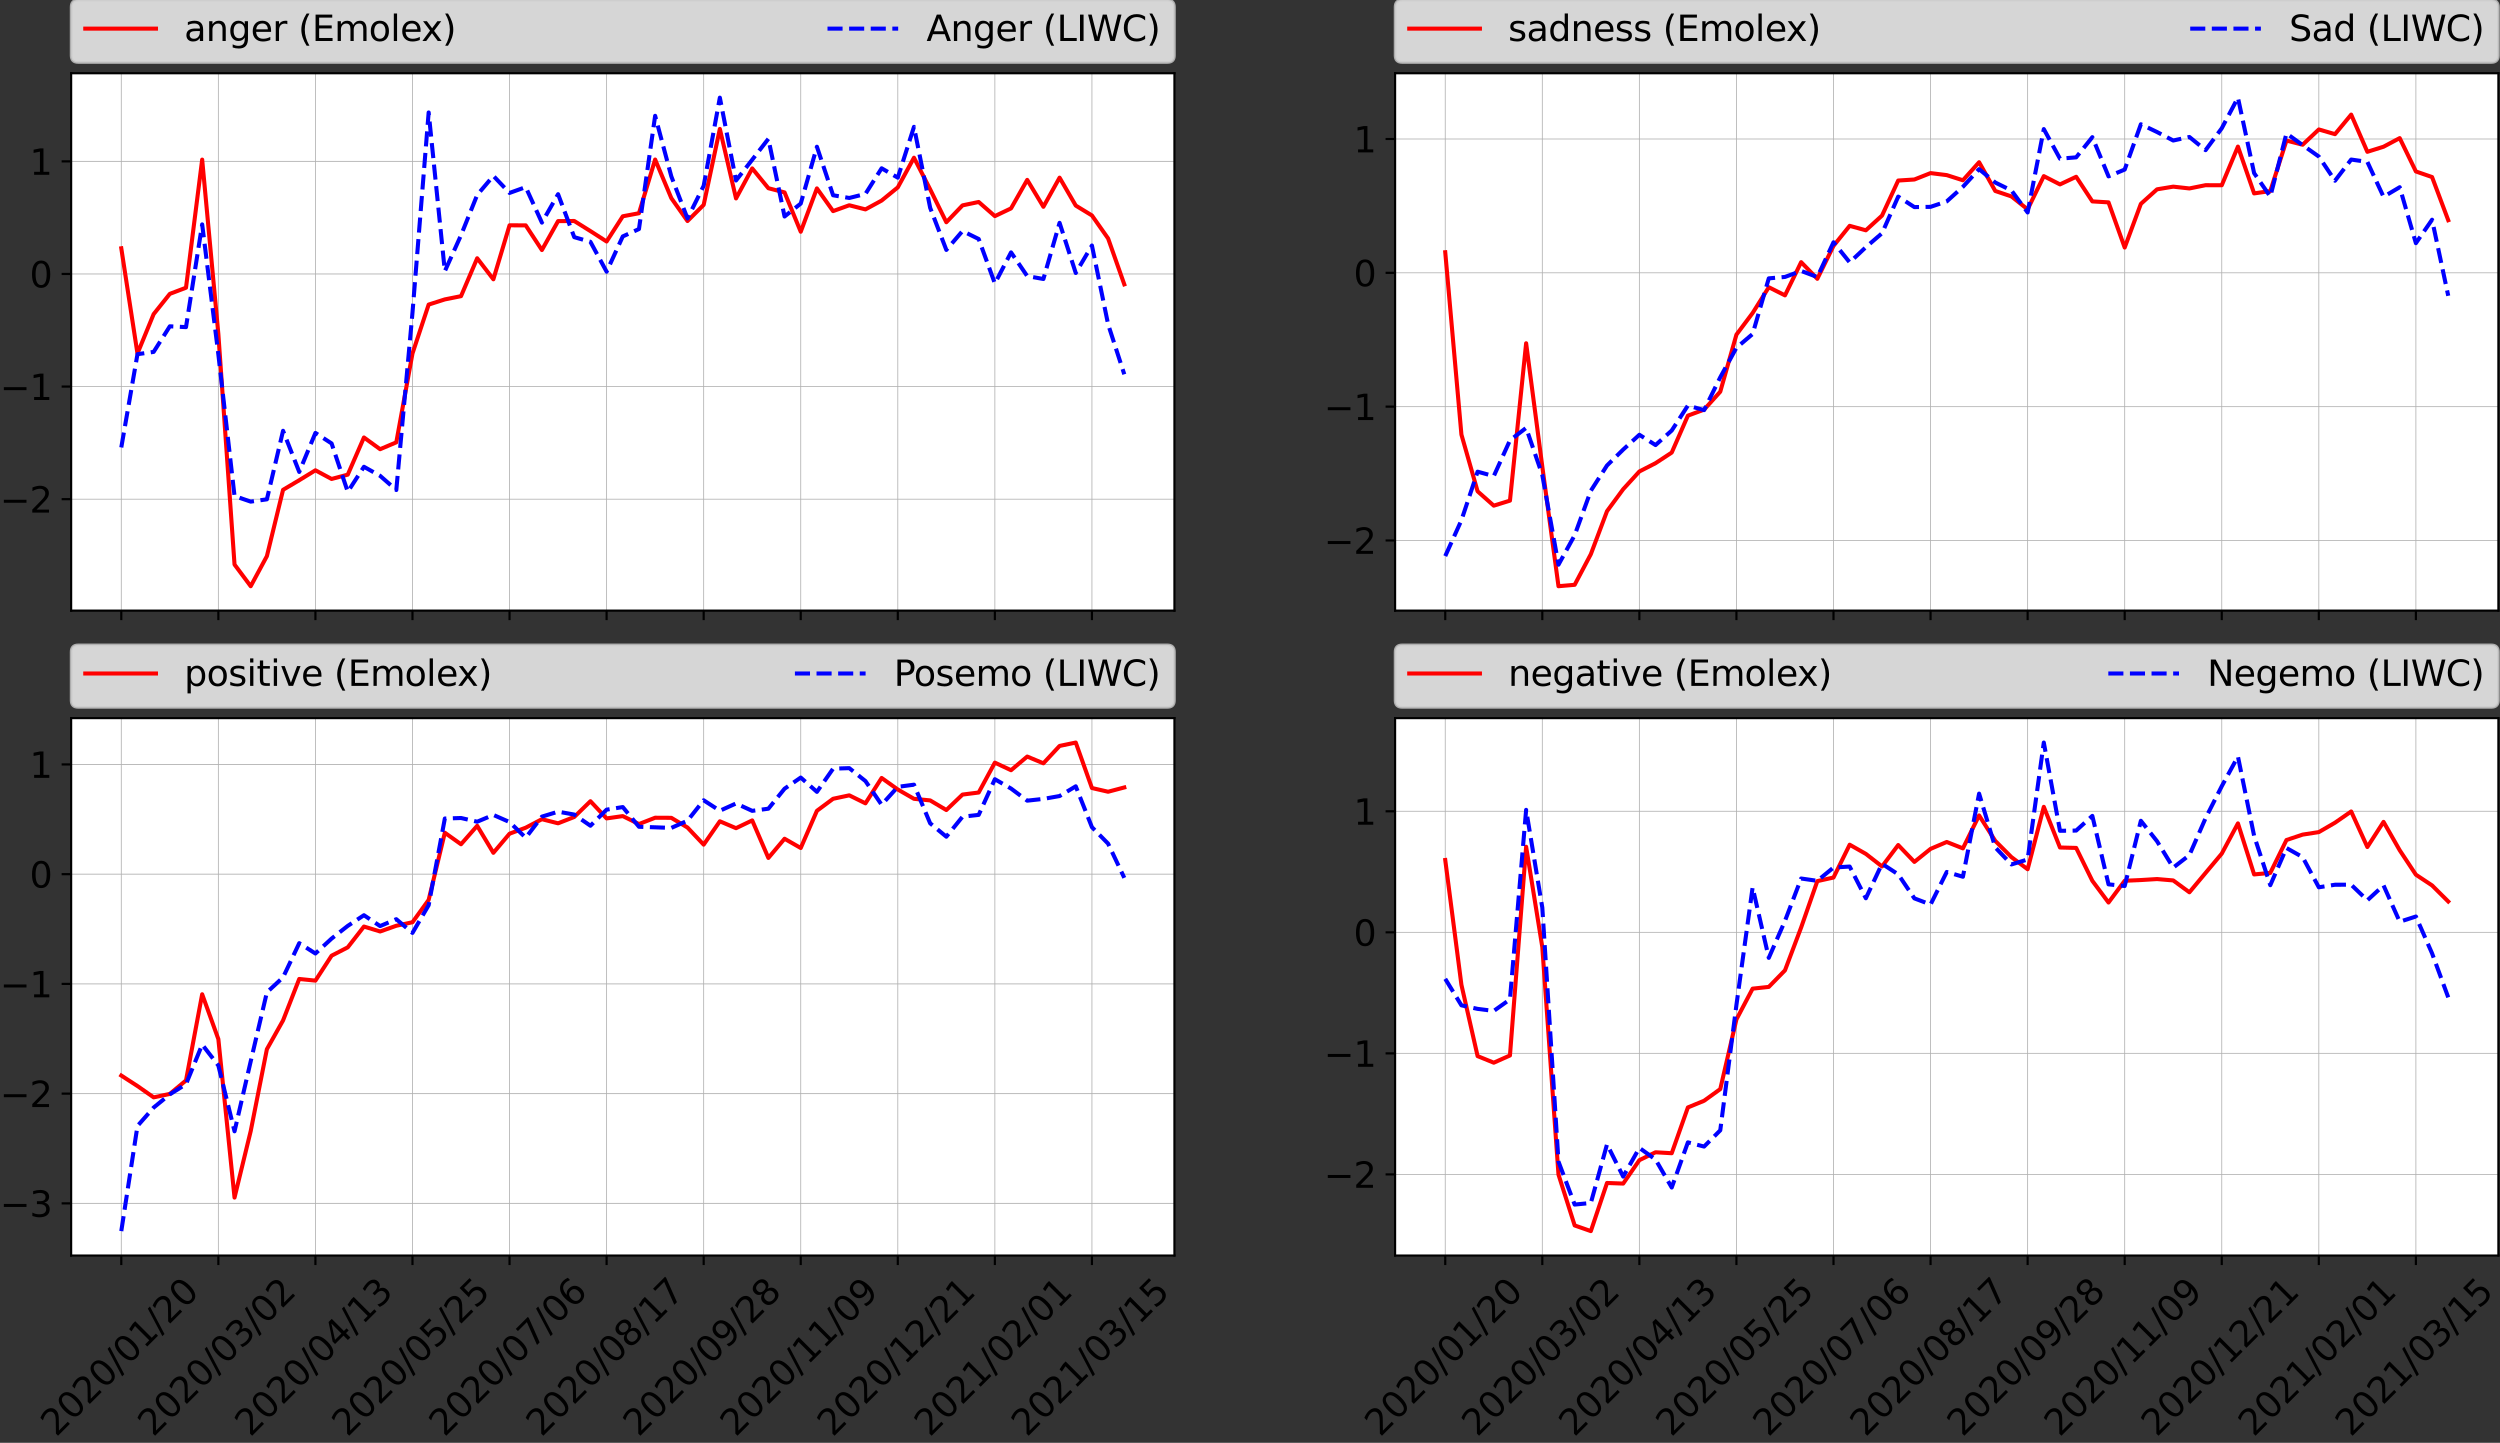 <?xml version="1.0" encoding="utf-8" standalone="no"?>
<!DOCTYPE svg PUBLIC "-//W3C//DTD SVG 1.1//EN"
  "http://www.w3.org/Graphics/SVG/1.1/DTD/svg11.dtd">
<svg height="530.694pt" version="1.1" viewBox="0 0 919.557 530.694" width="919.557pt" xmlns="http://www.w3.org/2000/svg" xmlns:xlink="http://www.w3.org/1999/xlink">
 <rect x="0" y="0" width="919.557" height="530.694" fill="#333333" stroke="none"/>
 <defs>
  <style type="text/css">*{stroke-linecap:butt;stroke-linejoin:round;}</style>
 </defs>
 <g id="figure_1">
  <g id="patch_1">
   <path d="M 0 530.694 
L 919.557 530.694 
L 919.557 0 
L 0 0 
z
" style="fill:none;"/>
  </g>
  <g id="axes_1">
   <g id="patch_2">
    <path d="M 26.165 224.608 
L 431.983 224.608 
L 431.983 26.935 
L 26.165 26.935 
z
" style="fill:#ffffff;"/>
   </g>
   <g id="matplotlib.axis_1">
    <g id="xtick_1">
     <g id="line2d_1">
      <path clip-path="url(#pf5cafd246a)" d="M 44.611 224.608 
L 44.611 26.935 
" style="fill:none;stroke:#b0b0b0;stroke-linecap:square;stroke-width:0.3;"/>
     </g>
     <g id="line2d_2">
      <defs>
       <path d="M 0 0 
L 0 3.5 
" id="m61c39ea1c5" style="stroke:#000000;stroke-width:0.8;"/>
      </defs>
      <g>
       <use style="stroke:#000000;stroke-width:0.8;" x="44.611" xlink:href="#m61c39ea1c5" y="224.608"/>
      </g>
     </g>
    </g>
    <g id="xtick_2">
     <g id="line2d_3">
      <path clip-path="url(#pf5cafd246a)" d="M 80.314 224.608 
L 80.314 26.935 
" style="fill:none;stroke:#b0b0b0;stroke-linecap:square;stroke-width:0.3;"/>
     </g>
     <g id="line2d_4">
      <g>
       <use style="stroke:#000000;stroke-width:0.8;" x="80.314" xlink:href="#m61c39ea1c5" y="224.608"/>
      </g>
     </g>
    </g>
    <g id="xtick_3">
     <g id="line2d_5">
      <path clip-path="url(#pf5cafd246a)" d="M 116.016 224.608 
L 116.016 26.935 
" style="fill:none;stroke:#b0b0b0;stroke-linecap:square;stroke-width:0.3;"/>
     </g>
     <g id="line2d_6">
      <g>
       <use style="stroke:#000000;stroke-width:0.8;" x="116.016" xlink:href="#m61c39ea1c5" y="224.608"/>
      </g>
     </g>
    </g>
    <g id="xtick_4">
     <g id="line2d_7">
      <path clip-path="url(#pf5cafd246a)" d="M 151.719 224.608 
L 151.719 26.935 
" style="fill:none;stroke:#b0b0b0;stroke-linecap:square;stroke-width:0.3;"/>
     </g>
     <g id="line2d_8">
      <g>
       <use style="stroke:#000000;stroke-width:0.8;" x="151.719" xlink:href="#m61c39ea1c5" y="224.608"/>
      </g>
     </g>
    </g>
    <g id="xtick_5">
     <g id="line2d_9">
      <path clip-path="url(#pf5cafd246a)" d="M 187.421 224.608 
L 187.421 26.935 
" style="fill:none;stroke:#b0b0b0;stroke-linecap:square;stroke-width:0.3;"/>
     </g>
     <g id="line2d_10">
      <g>
       <use style="stroke:#000000;stroke-width:0.8;" x="187.421" xlink:href="#m61c39ea1c5" y="224.608"/>
      </g>
     </g>
    </g>
    <g id="xtick_6">
     <g id="line2d_11">
      <path clip-path="url(#pf5cafd246a)" d="M 223.124 224.608 
L 223.124 26.935 
" style="fill:none;stroke:#b0b0b0;stroke-linecap:square;stroke-width:0.3;"/>
     </g>
     <g id="line2d_12">
      <g>
       <use style="stroke:#000000;stroke-width:0.8;" x="223.124" xlink:href="#m61c39ea1c5" y="224.608"/>
      </g>
     </g>
    </g>
    <g id="xtick_7">
     <g id="line2d_13">
      <path clip-path="url(#pf5cafd246a)" d="M 258.826 224.608 
L 258.826 26.935 
" style="fill:none;stroke:#b0b0b0;stroke-linecap:square;stroke-width:0.3;"/>
     </g>
     <g id="line2d_14">
      <g>
       <use style="stroke:#000000;stroke-width:0.8;" x="258.826" xlink:href="#m61c39ea1c5" y="224.608"/>
      </g>
     </g>
    </g>
    <g id="xtick_8">
     <g id="line2d_15">
      <path clip-path="url(#pf5cafd246a)" d="M 294.528 224.608 
L 294.528 26.935 
" style="fill:none;stroke:#b0b0b0;stroke-linecap:square;stroke-width:0.3;"/>
     </g>
     <g id="line2d_16">
      <g>
       <use style="stroke:#000000;stroke-width:0.8;" x="294.528" xlink:href="#m61c39ea1c5" y="224.608"/>
      </g>
     </g>
    </g>
    <g id="xtick_9">
     <g id="line2d_17">
      <path clip-path="url(#pf5cafd246a)" d="M 330.231 224.608 
L 330.231 26.935 
" style="fill:none;stroke:#b0b0b0;stroke-linecap:square;stroke-width:0.3;"/>
     </g>
     <g id="line2d_18">
      <g>
       <use style="stroke:#000000;stroke-width:0.8;" x="330.231" xlink:href="#m61c39ea1c5" y="224.608"/>
      </g>
     </g>
    </g>
    <g id="xtick_10">
     <g id="line2d_19">
      <path clip-path="url(#pf5cafd246a)" d="M 365.933 224.608 
L 365.933 26.935 
" style="fill:none;stroke:#b0b0b0;stroke-linecap:square;stroke-width:0.3;"/>
     </g>
     <g id="line2d_20">
      <g>
       <use style="stroke:#000000;stroke-width:0.8;" x="365.933" xlink:href="#m61c39ea1c5" y="224.608"/>
      </g>
     </g>
    </g>
    <g id="xtick_11">
     <g id="line2d_21">
      <path clip-path="url(#pf5cafd246a)" d="M 401.636 224.608 
L 401.636 26.935 
" style="fill:none;stroke:#b0b0b0;stroke-linecap:square;stroke-width:0.3;"/>
     </g>
     <g id="line2d_22">
      <g>
       <use style="stroke:#000000;stroke-width:0.8;" x="401.636" xlink:href="#m61c39ea1c5" y="224.608"/>
      </g>
     </g>
    </g>
   </g>
   <g id="matplotlib.axis_2">
    <g id="ytick_1">
     <g id="line2d_23">
      <path clip-path="url(#pf5cafd246a)" d="M 26.165 183.61 
L 431.983 183.61 
" style="fill:none;stroke:#b0b0b0;stroke-linecap:square;stroke-width:0.3;"/>
     </g>
     <g id="line2d_24">
      <defs>
       <path d="M 0 0 
L -3.5 0 
" id="m1758c27500" style="stroke:#000000;stroke-width:0.8;"/>
      </defs>
      <g>
       <use style="stroke:#000000;stroke-width:0.8;" x="26.165" xlink:href="#m1758c27500" y="183.61"/>
      </g>
     </g>
     <g id="text_1">
      <!-- −2 -->
      <g transform="translate(0 188.549)scale(0.13 -0.13)">
       <defs>
        <path d="M 678 2272 
L 4684 2272 
L 4684 1741 
L 678 1741 
L 678 2272 
z
" id="DejaVuSans-2212" transform="scale(0.016)"/>
        <path d="M 1228 531 
L 3431 531 
L 3431 0 
L 469 0 
L 469 531 
Q 828 903 1448 1529 
Q 2069 2156 2228 2338 
Q 2531 2678 2651 2914 
Q 2772 3150 2772 3378 
Q 2772 3750 2511 3984 
Q 2250 4219 1831 4219 
Q 1534 4219 1204 4116 
Q 875 4013 500 3803 
L 500 4441 
Q 881 4594 1212 4672 
Q 1544 4750 1819 4750 
Q 2544 4750 2975 4387 
Q 3406 4025 3406 3419 
Q 3406 3131 3298 2873 
Q 3191 2616 2906 2266 
Q 2828 2175 2409 1742 
Q 1991 1309 1228 531 
z
" id="DejaVuSans-32" transform="scale(0.016)"/>
       </defs>
       <use xlink:href="#DejaVuSans-2212"/>
       <use x="83.789" xlink:href="#DejaVuSans-32"/>
      </g>
     </g>
    </g>
    <g id="ytick_2">
     <g id="line2d_25">
      <path clip-path="url(#pf5cafd246a)" d="M 26.165 142.192 
L 431.983 142.192 
" style="fill:none;stroke:#b0b0b0;stroke-linecap:square;stroke-width:0.3;"/>
     </g>
     <g id="line2d_26">
      <g>
       <use style="stroke:#000000;stroke-width:0.8;" x="26.165" xlink:href="#m1758c27500" y="142.192"/>
      </g>
     </g>
     <g id="text_2">
      <!-- −1 -->
      <g transform="translate(0 147.131)scale(0.13 -0.13)">
       <defs>
        <path d="M 794 531 
L 1825 531 
L 1825 4091 
L 703 3866 
L 703 4441 
L 1819 4666 
L 2450 4666 
L 2450 531 
L 3481 531 
L 3481 0 
L 794 0 
L 794 531 
z
" id="DejaVuSans-31" transform="scale(0.016)"/>
       </defs>
       <use xlink:href="#DejaVuSans-2212"/>
       <use x="83.789" xlink:href="#DejaVuSans-31"/>
      </g>
     </g>
    </g>
    <g id="ytick_3">
     <g id="line2d_27">
      <path clip-path="url(#pf5cafd246a)" d="M 26.165 100.774 
L 431.983 100.774 
" style="fill:none;stroke:#b0b0b0;stroke-linecap:square;stroke-width:0.3;"/>
     </g>
     <g id="line2d_28">
      <g>
       <use style="stroke:#000000;stroke-width:0.8;" x="26.165" xlink:href="#m1758c27500" y="100.774"/>
      </g>
     </g>
     <g id="text_3">
      <!-- 0 -->
      <g transform="translate(10.894 105.713)scale(0.13 -0.13)">
       <defs>
        <path d="M 2034 4250 
Q 1547 4250 1301 3770 
Q 1056 3291 1056 2328 
Q 1056 1369 1301 889 
Q 1547 409 2034 409 
Q 2525 409 2770 889 
Q 3016 1369 3016 2328 
Q 3016 3291 2770 3770 
Q 2525 4250 2034 4250 
z
M 2034 4750 
Q 2819 4750 3233 4129 
Q 3647 3509 3647 2328 
Q 3647 1150 3233 529 
Q 2819 -91 2034 -91 
Q 1250 -91 836 529 
Q 422 1150 422 2328 
Q 422 3509 836 4129 
Q 1250 4750 2034 4750 
z
" id="DejaVuSans-30" transform="scale(0.016)"/>
       </defs>
       <use xlink:href="#DejaVuSans-30"/>
      </g>
     </g>
    </g>
    <g id="ytick_4">
     <g id="line2d_29">
      <path clip-path="url(#pf5cafd246a)" d="M 26.165 59.355 
L 431.983 59.355 
" style="fill:none;stroke:#b0b0b0;stroke-linecap:square;stroke-width:0.3;"/>
     </g>
     <g id="line2d_30">
      <g>
       <use style="stroke:#000000;stroke-width:0.8;" x="26.165" xlink:href="#m1758c27500" y="59.355"/>
      </g>
     </g>
     <g id="text_4">
      <!-- 1 -->
      <g transform="translate(10.894 64.294)scale(0.13 -0.13)">
       <use xlink:href="#DejaVuSans-31"/>
      </g>
     </g>
    </g>
   </g>
   <g id="line2d_31">
    <path clip-path="url(#pf5cafd246a)" d="M 44.611 91.327 
L 50.562 130.028 
L 56.512 115.542 
L 62.462 108.093 
L 68.413 105.832 
L 74.363 58.71 
L 80.314 122.876 
L 86.264 207.653 
L 92.214 215.623 
L 98.165 204.565 
L 104.115 180.163 
L 110.066 176.638 
L 116.016 172.987 
L 121.966 176.173 
L 127.917 174.584 
L 133.867 160.916 
L 139.818 165.227 
L 145.768 162.7 
L 151.719 130.019 
L 157.669 112.034 
L 163.619 110.129 
L 169.57 108.935 
L 175.52 94.995 
L 181.471 102.731 
L 187.421 82.877 
L 193.371 82.892 
L 199.322 91.968 
L 205.272 81.335 
L 211.223 81.285 
L 217.173 85.001 
L 223.124 88.829 
L 229.074 79.554 
L 235.024 78.432 
L 240.975 58.68 
L 246.925 72.884 
L 252.876 81.302 
L 258.826 75.361 
L 264.776 47.426 
L 270.727 72.984 
L 276.677 61.944 
L 282.628 69.229 
L 288.578 70.772 
L 294.528 85.237 
L 300.479 69.297 
L 306.429 77.65 
L 312.38 75.5 
L 318.33 77.02 
L 324.281 73.773 
L 330.231 68.92 
L 336.181 58.011 
L 342.132 69.64 
L 348.082 81.744 
L 354.033 75.541 
L 359.983 74.293 
L 365.933 79.494 
L 371.884 76.651 
L 377.834 66.167 
L 383.785 76.059 
L 389.735 65.346 
L 395.686 75.613 
L 401.636 79.247 
L 407.586 87.708 
L 413.537 104.593 
" style="fill:none;stroke:#ff0000;stroke-linecap:square;stroke-width:1.5;"/>
   </g>
   <g id="line2d_32">
    <path clip-path="url(#pf5cafd246a)" d="M 44.611 164.582 
L 50.562 130.277 
L 56.512 129.437 
L 62.462 120.025 
L 68.413 120.323 
L 74.363 82.538 
L 80.314 130.338 
L 86.264 182.459 
L 92.214 184.505 
L 98.165 183.665 
L 104.115 158.455 
L 110.066 173.587 
L 116.016 159.244 
L 121.966 163.105 
L 127.917 180.906 
L 133.867 171.696 
L 139.818 175.025 
L 145.768 180.238 
L 151.719 115.028 
L 157.669 41.367 
L 163.619 99.749 
L 169.57 86.524 
L 175.52 71.705 
L 181.471 64.691 
L 187.421 70.964 
L 193.371 68.822 
L 199.322 81.884 
L 205.272 71.426 
L 211.223 87.231 
L 217.173 88.947 
L 223.124 99.938 
L 229.074 86.96 
L 235.024 84.247 
L 240.975 42.603 
L 246.925 64.884 
L 252.876 80.359 
L 258.826 68.356 
L 264.776 35.92 
L 270.727 66.383 
L 276.677 58.756 
L 282.628 51.052 
L 288.578 79.633 
L 294.528 74.88 
L 300.479 53.975 
L 306.429 71.827 
L 312.38 72.819 
L 318.33 71.327 
L 324.281 61.902 
L 330.231 65.349 
L 336.181 46.659 
L 342.132 76.44 
L 348.082 91.929 
L 354.033 84.981 
L 359.983 87.909 
L 365.933 104.257 
L 371.884 92.838 
L 377.834 101.548 
L 383.785 102.616 
L 389.735 81.968 
L 395.686 100.409 
L 401.636 90.303 
L 407.586 119.286 
L 413.537 137.681 
" style="fill:none;stroke:#0000ff;stroke-dasharray:5.55,2.4;stroke-dashoffset:0;stroke-width:1.5;"/>
   </g>
   <g id="patch_3">
    <path d="M 26.165 224.608 
L 26.165 26.935 
" style="fill:none;stroke:#000000;stroke-linecap:square;stroke-linejoin:miter;stroke-width:0.8;"/>
   </g>
   <g id="patch_4">
    <path d="M 431.983 224.608 
L 431.983 26.935 
" style="fill:none;stroke:#000000;stroke-linecap:square;stroke-linejoin:miter;stroke-width:0.8;"/>
   </g>
   <g id="patch_5">
    <path d="M 26.165 224.608 
L 431.983 224.608 
" style="fill:none;stroke:#000000;stroke-linecap:square;stroke-linejoin:miter;stroke-width:0.8;"/>
   </g>
   <g id="patch_6">
    <path d="M 26.165 26.935 
L 431.983 26.935 
" style="fill:none;stroke:#000000;stroke-linecap:square;stroke-linejoin:miter;stroke-width:0.8;"/>
   </g>
   <g id="legend_1">
    <g id="patch_7">
     <path d="M 28.765 22.982 
L 429.383 22.982 
Q 431.983 22.982 431.983 20.382 
L 431.983 2.6 
Q 431.983 0 429.383 0 
L 28.765 0 
Q 26.165 0 26.165 2.6 
L 26.165 20.382 
Q 26.165 22.982 28.765 22.982 
z
" style="fill:#ffffff;opacity:0.8;stroke:#cccccc;stroke-linejoin:miter;"/>
    </g>
    <g id="line2d_33">
     <path d="M 31.365 10.528 
L 57.365 10.528 
" style="fill:none;stroke:#ff0000;stroke-linecap:square;stroke-width:1.5;"/>
    </g>
    <g id="line2d_34"/>
    <g id="text_5">
     <!-- anger (Emolex) -->
     <g transform="translate(67.765 15.078)scale(0.13 -0.13)">
      <defs>
       <path d="M 2194 1759 
Q 1497 1759 1228 1600 
Q 959 1441 959 1056 
Q 959 750 1161 570 
Q 1363 391 1709 391 
Q 2188 391 2477 730 
Q 2766 1069 2766 1631 
L 2766 1759 
L 2194 1759 
z
M 3341 1997 
L 3341 0 
L 2766 0 
L 2766 531 
Q 2569 213 2275 61 
Q 1981 -91 1556 -91 
Q 1019 -91 701 211 
Q 384 513 384 1019 
Q 384 1609 779 1909 
Q 1175 2209 1959 2209 
L 2766 2209 
L 2766 2266 
Q 2766 2663 2505 2880 
Q 2244 3097 1772 3097 
Q 1472 3097 1187 3025 
Q 903 2953 641 2809 
L 641 3341 
Q 956 3463 1253 3523 
Q 1550 3584 1831 3584 
Q 2591 3584 2966 3190 
Q 3341 2797 3341 1997 
z
" id="DejaVuSans-61" transform="scale(0.016)"/>
       <path d="M 3513 2113 
L 3513 0 
L 2938 0 
L 2938 2094 
Q 2938 2591 2744 2837 
Q 2550 3084 2163 3084 
Q 1697 3084 1428 2787 
Q 1159 2491 1159 1978 
L 1159 0 
L 581 0 
L 581 3500 
L 1159 3500 
L 1159 2956 
Q 1366 3272 1645 3428 
Q 1925 3584 2291 3584 
Q 2894 3584 3203 3211 
Q 3513 2838 3513 2113 
z
" id="DejaVuSans-6e" transform="scale(0.016)"/>
       <path d="M 2906 1791 
Q 2906 2416 2648 2759 
Q 2391 3103 1925 3103 
Q 1463 3103 1205 2759 
Q 947 2416 947 1791 
Q 947 1169 1205 825 
Q 1463 481 1925 481 
Q 2391 481 2648 825 
Q 2906 1169 2906 1791 
z
M 3481 434 
Q 3481 -459 3084 -895 
Q 2688 -1331 1869 -1331 
Q 1566 -1331 1297 -1286 
Q 1028 -1241 775 -1147 
L 775 -588 
Q 1028 -725 1275 -790 
Q 1522 -856 1778 -856 
Q 2344 -856 2625 -561 
Q 2906 -266 2906 331 
L 2906 616 
Q 2728 306 2450 153 
Q 2172 0 1784 0 
Q 1141 0 747 490 
Q 353 981 353 1791 
Q 353 2603 747 3093 
Q 1141 3584 1784 3584 
Q 2172 3584 2450 3431 
Q 2728 3278 2906 2969 
L 2906 3500 
L 3481 3500 
L 3481 434 
z
" id="DejaVuSans-67" transform="scale(0.016)"/>
       <path d="M 3597 1894 
L 3597 1613 
L 953 1613 
Q 991 1019 1311 708 
Q 1631 397 2203 397 
Q 2534 397 2845 478 
Q 3156 559 3463 722 
L 3463 178 
Q 3153 47 2828 -22 
Q 2503 -91 2169 -91 
Q 1331 -91 842 396 
Q 353 884 353 1716 
Q 353 2575 817 3079 
Q 1281 3584 2069 3584 
Q 2775 3584 3186 3129 
Q 3597 2675 3597 1894 
z
M 3022 2063 
Q 3016 2534 2758 2815 
Q 2500 3097 2075 3097 
Q 1594 3097 1305 2825 
Q 1016 2553 972 2059 
L 3022 2063 
z
" id="DejaVuSans-65" transform="scale(0.016)"/>
       <path d="M 2631 2963 
Q 2534 3019 2420 3045 
Q 2306 3072 2169 3072 
Q 1681 3072 1420 2755 
Q 1159 2438 1159 1844 
L 1159 0 
L 581 0 
L 581 3500 
L 1159 3500 
L 1159 2956 
Q 1341 3275 1631 3429 
Q 1922 3584 2338 3584 
Q 2397 3584 2469 3576 
Q 2541 3569 2628 3553 
L 2631 2963 
z
" id="DejaVuSans-72" transform="scale(0.016)"/>
       <path id="DejaVuSans-20" transform="scale(0.016)"/>
       <path d="M 1984 4856 
Q 1566 4138 1362 3434 
Q 1159 2731 1159 2009 
Q 1159 1288 1364 580 
Q 1569 -128 1984 -844 
L 1484 -844 
Q 1016 -109 783 600 
Q 550 1309 550 2009 
Q 550 2706 781 3412 
Q 1013 4119 1484 4856 
L 1984 4856 
z
" id="DejaVuSans-28" transform="scale(0.016)"/>
       <path d="M 628 4666 
L 3578 4666 
L 3578 4134 
L 1259 4134 
L 1259 2753 
L 3481 2753 
L 3481 2222 
L 1259 2222 
L 1259 531 
L 3634 531 
L 3634 0 
L 628 0 
L 628 4666 
z
" id="DejaVuSans-45" transform="scale(0.016)"/>
       <path d="M 3328 2828 
Q 3544 3216 3844 3400 
Q 4144 3584 4550 3584 
Q 5097 3584 5394 3201 
Q 5691 2819 5691 2113 
L 5691 0 
L 5113 0 
L 5113 2094 
Q 5113 2597 4934 2840 
Q 4756 3084 4391 3084 
Q 3944 3084 3684 2787 
Q 3425 2491 3425 1978 
L 3425 0 
L 2847 0 
L 2847 2094 
Q 2847 2600 2669 2842 
Q 2491 3084 2119 3084 
Q 1678 3084 1418 2786 
Q 1159 2488 1159 1978 
L 1159 0 
L 581 0 
L 581 3500 
L 1159 3500 
L 1159 2956 
Q 1356 3278 1631 3431 
Q 1906 3584 2284 3584 
Q 2666 3584 2933 3390 
Q 3200 3197 3328 2828 
z
" id="DejaVuSans-6d" transform="scale(0.016)"/>
       <path d="M 1959 3097 
Q 1497 3097 1228 2736 
Q 959 2375 959 1747 
Q 959 1119 1226 758 
Q 1494 397 1959 397 
Q 2419 397 2687 759 
Q 2956 1122 2956 1747 
Q 2956 2369 2687 2733 
Q 2419 3097 1959 3097 
z
M 1959 3584 
Q 2709 3584 3137 3096 
Q 3566 2609 3566 1747 
Q 3566 888 3137 398 
Q 2709 -91 1959 -91 
Q 1206 -91 779 398 
Q 353 888 353 1747 
Q 353 2609 779 3096 
Q 1206 3584 1959 3584 
z
" id="DejaVuSans-6f" transform="scale(0.016)"/>
       <path d="M 603 4863 
L 1178 4863 
L 1178 0 
L 603 0 
L 603 4863 
z
" id="DejaVuSans-6c" transform="scale(0.016)"/>
       <path d="M 3513 3500 
L 2247 1797 
L 3578 0 
L 2900 0 
L 1881 1375 
L 863 0 
L 184 0 
L 1544 1831 
L 300 3500 
L 978 3500 
L 1906 2253 
L 2834 3500 
L 3513 3500 
z
" id="DejaVuSans-78" transform="scale(0.016)"/>
       <path d="M 513 4856 
L 1013 4856 
Q 1481 4119 1714 3412 
Q 1947 2706 1947 2009 
Q 1947 1309 1714 600 
Q 1481 -109 1013 -844 
L 513 -844 
Q 928 -128 1133 580 
Q 1338 1288 1338 2009 
Q 1338 2731 1133 3434 
Q 928 4138 513 4856 
z
" id="DejaVuSans-29" transform="scale(0.016)"/>
      </defs>
      <use xlink:href="#DejaVuSans-61"/>
      <use x="61.279" xlink:href="#DejaVuSans-6e"/>
      <use x="124.658" xlink:href="#DejaVuSans-67"/>
      <use x="188.135" xlink:href="#DejaVuSans-65"/>
      <use x="249.658" xlink:href="#DejaVuSans-72"/>
      <use x="290.771" xlink:href="#DejaVuSans-20"/>
      <use x="322.559" xlink:href="#DejaVuSans-28"/>
      <use x="361.572" xlink:href="#DejaVuSans-45"/>
      <use x="424.756" xlink:href="#DejaVuSans-6d"/>
      <use x="522.168" xlink:href="#DejaVuSans-6f"/>
      <use x="583.35" xlink:href="#DejaVuSans-6c"/>
      <use x="611.133" xlink:href="#DejaVuSans-65"/>
      <use x="670.906" xlink:href="#DejaVuSans-78"/>
      <use x="730.086" xlink:href="#DejaVuSans-29"/>
     </g>
    </g>
    <g id="line2d_35">
     <path d="M 304.37 10.528 
L 330.37 10.528 
" style="fill:none;stroke:#0000ff;stroke-dasharray:5.55,2.4;stroke-dashoffset:0;stroke-width:1.5;"/>
    </g>
    <g id="line2d_36"/>
    <g id="text_6">
     <!-- Anger (LIWC) -->
     <g transform="translate(340.77 15.078)scale(0.13 -0.13)">
      <defs>
       <path d="M 2188 4044 
L 1331 1722 
L 3047 1722 
L 2188 4044 
z
M 1831 4666 
L 2547 4666 
L 4325 0 
L 3669 0 
L 3244 1197 
L 1141 1197 
L 716 0 
L 50 0 
L 1831 4666 
z
" id="DejaVuSans-41" transform="scale(0.016)"/>
       <path d="M 628 4666 
L 1259 4666 
L 1259 531 
L 3531 531 
L 3531 0 
L 628 0 
L 628 4666 
z
" id="DejaVuSans-4c" transform="scale(0.016)"/>
       <path d="M 628 4666 
L 1259 4666 
L 1259 0 
L 628 0 
L 628 4666 
z
" id="DejaVuSans-49" transform="scale(0.016)"/>
       <path d="M 213 4666 
L 850 4666 
L 1831 722 
L 2809 4666 
L 3519 4666 
L 4500 722 
L 5478 4666 
L 6119 4666 
L 4947 0 
L 4153 0 
L 3169 4050 
L 2175 0 
L 1381 0 
L 213 4666 
z
" id="DejaVuSans-57" transform="scale(0.016)"/>
       <path d="M 4122 4306 
L 4122 3641 
Q 3803 3938 3442 4084 
Q 3081 4231 2675 4231 
Q 1875 4231 1450 3742 
Q 1025 3253 1025 2328 
Q 1025 1406 1450 917 
Q 1875 428 2675 428 
Q 3081 428 3442 575 
Q 3803 722 4122 1019 
L 4122 359 
Q 3791 134 3420 21 
Q 3050 -91 2638 -91 
Q 1578 -91 968 557 
Q 359 1206 359 2328 
Q 359 3453 968 4101 
Q 1578 4750 2638 4750 
Q 3056 4750 3426 4639 
Q 3797 4528 4122 4306 
z
" id="DejaVuSans-43" transform="scale(0.016)"/>
      </defs>
      <use xlink:href="#DejaVuSans-41"/>
      <use x="68.408" xlink:href="#DejaVuSans-6e"/>
      <use x="131.787" xlink:href="#DejaVuSans-67"/>
      <use x="195.264" xlink:href="#DejaVuSans-65"/>
      <use x="256.787" xlink:href="#DejaVuSans-72"/>
      <use x="297.9" xlink:href="#DejaVuSans-20"/>
      <use x="329.688" xlink:href="#DejaVuSans-28"/>
      <use x="368.701" xlink:href="#DejaVuSans-4c"/>
      <use x="424.414" xlink:href="#DejaVuSans-49"/>
      <use x="453.906" xlink:href="#DejaVuSans-57"/>
      <use x="552.783" xlink:href="#DejaVuSans-43"/>
      <use x="622.607" xlink:href="#DejaVuSans-29"/>
     </g>
    </g>
   </g>
  </g>
  <g id="axes_2">
   <g id="patch_8">
    <path d="M 513.147 224.608 
L 918.965 224.608 
L 918.965 26.935 
L 513.147 26.935 
z
" style="fill:#ffffff;"/>
   </g>
   <g id="matplotlib.axis_3">
    <g id="xtick_12">
     <g id="line2d_37">
      <path clip-path="url(#p5a6bf3a437)" d="M 531.593 224.608 
L 531.593 26.935 
" style="fill:none;stroke:#b0b0b0;stroke-linecap:square;stroke-width:0.3;"/>
     </g>
     <g id="line2d_38">
      <g>
       <use style="stroke:#000000;stroke-width:0.8;" x="531.593" xlink:href="#m61c39ea1c5" y="224.608"/>
      </g>
     </g>
    </g>
    <g id="xtick_13">
     <g id="line2d_39">
      <path clip-path="url(#p5a6bf3a437)" d="M 567.295 224.608 
L 567.295 26.935 
" style="fill:none;stroke:#b0b0b0;stroke-linecap:square;stroke-width:0.3;"/>
     </g>
     <g id="line2d_40">
      <g>
       <use style="stroke:#000000;stroke-width:0.8;" x="567.295" xlink:href="#m61c39ea1c5" y="224.608"/>
      </g>
     </g>
    </g>
    <g id="xtick_14">
     <g id="line2d_41">
      <path clip-path="url(#p5a6bf3a437)" d="M 602.998 224.608 
L 602.998 26.935 
" style="fill:none;stroke:#b0b0b0;stroke-linecap:square;stroke-width:0.3;"/>
     </g>
     <g id="line2d_42">
      <g>
       <use style="stroke:#000000;stroke-width:0.8;" x="602.998" xlink:href="#m61c39ea1c5" y="224.608"/>
      </g>
     </g>
    </g>
    <g id="xtick_15">
     <g id="line2d_43">
      <path clip-path="url(#p5a6bf3a437)" d="M 638.7 224.608 
L 638.7 26.935 
" style="fill:none;stroke:#b0b0b0;stroke-linecap:square;stroke-width:0.3;"/>
     </g>
     <g id="line2d_44">
      <g>
       <use style="stroke:#000000;stroke-width:0.8;" x="638.7" xlink:href="#m61c39ea1c5" y="224.608"/>
      </g>
     </g>
    </g>
    <g id="xtick_16">
     <g id="line2d_45">
      <path clip-path="url(#p5a6bf3a437)" d="M 674.403 224.608 
L 674.403 26.935 
" style="fill:none;stroke:#b0b0b0;stroke-linecap:square;stroke-width:0.3;"/>
     </g>
     <g id="line2d_46">
      <g>
       <use style="stroke:#000000;stroke-width:0.8;" x="674.403" xlink:href="#m61c39ea1c5" y="224.608"/>
      </g>
     </g>
    </g>
    <g id="xtick_17">
     <g id="line2d_47">
      <path clip-path="url(#p5a6bf3a437)" d="M 710.105 224.608 
L 710.105 26.935 
" style="fill:none;stroke:#b0b0b0;stroke-linecap:square;stroke-width:0.3;"/>
     </g>
     <g id="line2d_48">
      <g>
       <use style="stroke:#000000;stroke-width:0.8;" x="710.105" xlink:href="#m61c39ea1c5" y="224.608"/>
      </g>
     </g>
    </g>
    <g id="xtick_18">
     <g id="line2d_49">
      <path clip-path="url(#p5a6bf3a437)" d="M 745.808 224.608 
L 745.808 26.935 
" style="fill:none;stroke:#b0b0b0;stroke-linecap:square;stroke-width:0.3;"/>
     </g>
     <g id="line2d_50">
      <g>
       <use style="stroke:#000000;stroke-width:0.8;" x="745.808" xlink:href="#m61c39ea1c5" y="224.608"/>
      </g>
     </g>
    </g>
    <g id="xtick_19">
     <g id="line2d_51">
      <path clip-path="url(#p5a6bf3a437)" d="M 781.51 224.608 
L 781.51 26.935 
" style="fill:none;stroke:#b0b0b0;stroke-linecap:square;stroke-width:0.3;"/>
     </g>
     <g id="line2d_52">
      <g>
       <use style="stroke:#000000;stroke-width:0.8;" x="781.51" xlink:href="#m61c39ea1c5" y="224.608"/>
      </g>
     </g>
    </g>
    <g id="xtick_20">
     <g id="line2d_53">
      <path clip-path="url(#p5a6bf3a437)" d="M 817.213 224.608 
L 817.213 26.935 
" style="fill:none;stroke:#b0b0b0;stroke-linecap:square;stroke-width:0.3;"/>
     </g>
     <g id="line2d_54">
      <g>
       <use style="stroke:#000000;stroke-width:0.8;" x="817.213" xlink:href="#m61c39ea1c5" y="224.608"/>
      </g>
     </g>
    </g>
    <g id="xtick_21">
     <g id="line2d_55">
      <path clip-path="url(#p5a6bf3a437)" d="M 852.915 224.608 
L 852.915 26.935 
" style="fill:none;stroke:#b0b0b0;stroke-linecap:square;stroke-width:0.3;"/>
     </g>
     <g id="line2d_56">
      <g>
       <use style="stroke:#000000;stroke-width:0.8;" x="852.915" xlink:href="#m61c39ea1c5" y="224.608"/>
      </g>
     </g>
    </g>
    <g id="xtick_22">
     <g id="line2d_57">
      <path clip-path="url(#p5a6bf3a437)" d="M 888.618 224.608 
L 888.618 26.935 
" style="fill:none;stroke:#b0b0b0;stroke-linecap:square;stroke-width:0.3;"/>
     </g>
     <g id="line2d_58">
      <g>
       <use style="stroke:#000000;stroke-width:0.8;" x="888.618" xlink:href="#m61c39ea1c5" y="224.608"/>
      </g>
     </g>
    </g>
   </g>
   <g id="matplotlib.axis_4">
    <g id="ytick_5">
     <g id="line2d_59">
      <path clip-path="url(#p5a6bf3a437)" d="M 513.147 198.793 
L 918.965 198.793 
" style="fill:none;stroke:#b0b0b0;stroke-linecap:square;stroke-width:0.3;"/>
     </g>
     <g id="line2d_60">
      <g>
       <use style="stroke:#000000;stroke-width:0.8;" x="513.147" xlink:href="#m1758c27500" y="198.793"/>
      </g>
     </g>
     <g id="text_7">
      <!-- −2 -->
      <g transform="translate(486.982 203.732)scale(0.13 -0.13)">
       <use xlink:href="#DejaVuSans-2212"/>
       <use x="83.789" xlink:href="#DejaVuSans-32"/>
      </g>
     </g>
    </g>
    <g id="ytick_6">
     <g id="line2d_61">
      <path clip-path="url(#p5a6bf3a437)" d="M 513.147 149.571 
L 918.965 149.571 
" style="fill:none;stroke:#b0b0b0;stroke-linecap:square;stroke-width:0.3;"/>
     </g>
     <g id="line2d_62">
      <g>
       <use style="stroke:#000000;stroke-width:0.8;" x="513.147" xlink:href="#m1758c27500" y="149.571"/>
      </g>
     </g>
     <g id="text_8">
      <!-- −1 -->
      <g transform="translate(486.982 154.51)scale(0.13 -0.13)">
       <use xlink:href="#DejaVuSans-2212"/>
       <use x="83.789" xlink:href="#DejaVuSans-31"/>
      </g>
     </g>
    </g>
    <g id="ytick_7">
     <g id="line2d_63">
      <path clip-path="url(#p5a6bf3a437)" d="M 513.147 100.349 
L 918.965 100.349 
" style="fill:none;stroke:#b0b0b0;stroke-linecap:square;stroke-width:0.3;"/>
     </g>
     <g id="line2d_64">
      <g>
       <use style="stroke:#000000;stroke-width:0.8;" x="513.147" xlink:href="#m1758c27500" y="100.349"/>
      </g>
     </g>
     <g id="text_9">
      <!-- 0 -->
      <g transform="translate(497.875 105.288)scale(0.13 -0.13)">
       <use xlink:href="#DejaVuSans-30"/>
      </g>
     </g>
    </g>
    <g id="ytick_8">
     <g id="line2d_65">
      <path clip-path="url(#p5a6bf3a437)" d="M 513.147 51.127 
L 918.965 51.127 
" style="fill:none;stroke:#b0b0b0;stroke-linecap:square;stroke-width:0.3;"/>
     </g>
     <g id="line2d_66">
      <g>
       <use style="stroke:#000000;stroke-width:0.8;" x="513.147" xlink:href="#m1758c27500" y="51.127"/>
      </g>
     </g>
     <g id="text_10">
      <!-- 1 -->
      <g transform="translate(497.875 56.066)scale(0.13 -0.13)">
       <use xlink:href="#DejaVuSans-31"/>
      </g>
     </g>
    </g>
   </g>
   <g id="line2d_67">
    <path clip-path="url(#p5a6bf3a437)" d="M 531.593 92.782 
L 537.543 159.848 
L 543.494 180.725 
L 549.444 185.992 
L 555.395 184.144 
L 561.345 126.262 
L 567.295 171.632 
L 573.246 215.623 
L 579.196 215.104 
L 585.147 203.837 
L 591.097 188.022 
L 597.047 179.931 
L 602.998 173.419 
L 608.948 170.366 
L 614.899 166.463 
L 620.849 152.88 
L 626.8 150.666 
L 632.75 144.072 
L 638.7 123.081 
L 644.651 115.139 
L 650.601 105.647 
L 656.552 108.64 
L 662.502 96.431 
L 668.452 102.552 
L 674.403 90.439 
L 680.353 83.068 
L 686.304 84.71 
L 692.254 79.29 
L 698.205 66.407 
L 704.155 66.024 
L 710.105 63.67 
L 716.056 64.41 
L 722.006 66.31 
L 727.957 59.671 
L 733.907 70.245 
L 739.857 72.252 
L 745.808 76.997 
L 751.758 64.786 
L 757.709 67.828 
L 763.659 65.026 
L 769.609 74.078 
L 775.56 74.434 
L 781.51 91.051 
L 787.461 74.978 
L 793.411 69.637 
L 799.362 68.655 
L 805.312 69.313 
L 811.262 68.118 
L 817.213 68.14 
L 823.163 53.921 
L 829.114 71.136 
L 835.064 70.285 
L 841.014 51.694 
L 846.965 53.234 
L 852.915 47.617 
L 858.866 49.347 
L 864.816 42.153 
L 870.766 55.838 
L 876.717 53.971 
L 882.667 50.802 
L 888.618 63.063 
L 894.568 65.121 
L 900.519 81.003 
" style="fill:none;stroke:#ff0000;stroke-linecap:square;stroke-width:1.5;"/>
   </g>
   <g id="line2d_68">
    <path clip-path="url(#p5a6bf3a437)" d="M 531.593 204.54 
L 537.543 191.363 
L 543.494 173.494 
L 549.444 175.13 
L 555.395 161.963 
L 561.345 157.389 
L 567.295 174.718 
L 573.246 207.705 
L 579.196 196.871 
L 585.147 180.5 
L 591.097 171.211 
L 597.047 165.361 
L 602.998 159.922 
L 608.948 163.706 
L 614.899 158.357 
L 620.849 149.166 
L 626.8 150.853 
L 632.75 138.775 
L 638.7 127.915 
L 644.651 122.851 
L 650.601 102.389 
L 656.552 101.868 
L 662.502 99.656 
L 668.452 101.904 
L 674.403 89.117 
L 680.353 96.513 
L 686.304 90.917 
L 692.254 85.787 
L 698.205 72.319 
L 704.155 76.172 
L 710.105 76.083 
L 716.056 74.083 
L 722.006 68.715 
L 727.957 62.22 
L 733.907 67.139 
L 739.857 70.061 
L 745.808 78.154 
L 751.758 47.479 
L 757.709 58.363 
L 763.659 57.873 
L 769.609 50.454 
L 775.56 64.872 
L 781.51 62.367 
L 787.461 45.706 
L 793.411 48.565 
L 799.362 51.685 
L 805.312 50.385 
L 811.262 55.227 
L 817.213 47.179 
L 823.163 35.92 
L 829.114 63.675 
L 835.064 72.308 
L 841.014 49.077 
L 846.965 53.372 
L 852.915 57.577 
L 858.866 66.473 
L 864.816 58.688 
L 870.766 59.539 
L 876.717 72.387 
L 882.667 68.86 
L 888.618 89.441 
L 894.568 80.815 
L 900.519 108.807 
" style="fill:none;stroke:#0000ff;stroke-dasharray:5.55,2.4;stroke-dashoffset:0;stroke-width:1.5;"/>
   </g>
   <g id="patch_9">
    <path d="M 513.147 224.608 
L 513.147 26.935 
" style="fill:none;stroke:#000000;stroke-linecap:square;stroke-linejoin:miter;stroke-width:0.8;"/>
   </g>
   <g id="patch_10">
    <path d="M 918.965 224.608 
L 918.965 26.935 
" style="fill:none;stroke:#000000;stroke-linecap:square;stroke-linejoin:miter;stroke-width:0.8;"/>
   </g>
   <g id="patch_11">
    <path d="M 513.147 224.608 
L 918.965 224.608 
" style="fill:none;stroke:#000000;stroke-linecap:square;stroke-linejoin:miter;stroke-width:0.8;"/>
   </g>
   <g id="patch_12">
    <path d="M 513.147 26.935 
L 918.965 26.935 
" style="fill:none;stroke:#000000;stroke-linecap:square;stroke-linejoin:miter;stroke-width:0.8;"/>
   </g>
   <g id="legend_2">
    <g id="patch_13">
     <path d="M 515.747 22.982 
L 916.365 22.982 
Q 918.965 22.982 918.965 20.382 
L 918.965 2.6 
Q 918.965 0 916.365 0 
L 515.747 0 
Q 513.147 0 513.147 2.6 
L 513.147 20.382 
Q 513.147 22.982 515.747 22.982 
z
" style="fill:#ffffff;opacity:0.8;stroke:#cccccc;stroke-linejoin:miter;"/>
    </g>
    <g id="line2d_69">
     <path d="M 518.347 10.528 
L 544.347 10.528 
" style="fill:none;stroke:#ff0000;stroke-linecap:square;stroke-width:1.5;"/>
    </g>
    <g id="line2d_70"/>
    <g id="text_11">
     <!-- sadness (Emolex) -->
     <g transform="translate(554.747 15.078)scale(0.13 -0.13)">
      <defs>
       <path d="M 2834 3397 
L 2834 2853 
Q 2591 2978 2328 3040 
Q 2066 3103 1784 3103 
Q 1356 3103 1142 2972 
Q 928 2841 928 2578 
Q 928 2378 1081 2264 
Q 1234 2150 1697 2047 
L 1894 2003 
Q 2506 1872 2764 1633 
Q 3022 1394 3022 966 
Q 3022 478 2636 193 
Q 2250 -91 1575 -91 
Q 1294 -91 989 -36 
Q 684 19 347 128 
L 347 722 
Q 666 556 975 473 
Q 1284 391 1588 391 
Q 1994 391 2212 530 
Q 2431 669 2431 922 
Q 2431 1156 2273 1281 
Q 2116 1406 1581 1522 
L 1381 1569 
Q 847 1681 609 1914 
Q 372 2147 372 2553 
Q 372 3047 722 3315 
Q 1072 3584 1716 3584 
Q 2034 3584 2315 3537 
Q 2597 3491 2834 3397 
z
" id="DejaVuSans-73" transform="scale(0.016)"/>
       <path d="M 2906 2969 
L 2906 4863 
L 3481 4863 
L 3481 0 
L 2906 0 
L 2906 525 
Q 2725 213 2448 61 
Q 2172 -91 1784 -91 
Q 1150 -91 751 415 
Q 353 922 353 1747 
Q 353 2572 751 3078 
Q 1150 3584 1784 3584 
Q 2172 3584 2448 3432 
Q 2725 3281 2906 2969 
z
M 947 1747 
Q 947 1113 1208 752 
Q 1469 391 1925 391 
Q 2381 391 2643 752 
Q 2906 1113 2906 1747 
Q 2906 2381 2643 2742 
Q 2381 3103 1925 3103 
Q 1469 3103 1208 2742 
Q 947 2381 947 1747 
z
" id="DejaVuSans-64" transform="scale(0.016)"/>
      </defs>
      <use xlink:href="#DejaVuSans-73"/>
      <use x="52.1" xlink:href="#DejaVuSans-61"/>
      <use x="113.379" xlink:href="#DejaVuSans-64"/>
      <use x="176.855" xlink:href="#DejaVuSans-6e"/>
      <use x="240.234" xlink:href="#DejaVuSans-65"/>
      <use x="301.758" xlink:href="#DejaVuSans-73"/>
      <use x="353.857" xlink:href="#DejaVuSans-73"/>
      <use x="405.957" xlink:href="#DejaVuSans-20"/>
      <use x="437.744" xlink:href="#DejaVuSans-28"/>
      <use x="476.758" xlink:href="#DejaVuSans-45"/>
      <use x="539.941" xlink:href="#DejaVuSans-6d"/>
      <use x="637.354" xlink:href="#DejaVuSans-6f"/>
      <use x="698.535" xlink:href="#DejaVuSans-6c"/>
      <use x="726.318" xlink:href="#DejaVuSans-65"/>
      <use x="786.092" xlink:href="#DejaVuSans-78"/>
      <use x="845.271" xlink:href="#DejaVuSans-29"/>
     </g>
    </g>
    <g id="line2d_71">
     <path d="M 805.607 10.528 
L 831.607 10.528 
" style="fill:none;stroke:#0000ff;stroke-dasharray:5.55,2.4;stroke-dashoffset:0;stroke-width:1.5;"/>
    </g>
    <g id="line2d_72"/>
    <g id="text_12">
     <!-- Sad (LIWC) -->
     <g transform="translate(842.007 15.078)scale(0.13 -0.13)">
      <defs>
       <path d="M 3425 4513 
L 3425 3897 
Q 3066 4069 2747 4153 
Q 2428 4238 2131 4238 
Q 1616 4238 1336 4038 
Q 1056 3838 1056 3469 
Q 1056 3159 1242 3001 
Q 1428 2844 1947 2747 
L 2328 2669 
Q 3034 2534 3370 2195 
Q 3706 1856 3706 1288 
Q 3706 609 3251 259 
Q 2797 -91 1919 -91 
Q 1588 -91 1214 -16 
Q 841 59 441 206 
L 441 856 
Q 825 641 1194 531 
Q 1563 422 1919 422 
Q 2459 422 2753 634 
Q 3047 847 3047 1241 
Q 3047 1584 2836 1778 
Q 2625 1972 2144 2069 
L 1759 2144 
Q 1053 2284 737 2584 
Q 422 2884 422 3419 
Q 422 4038 858 4394 
Q 1294 4750 2059 4750 
Q 2388 4750 2728 4690 
Q 3069 4631 3425 4513 
z
" id="DejaVuSans-53" transform="scale(0.016)"/>
      </defs>
      <use xlink:href="#DejaVuSans-53"/>
      <use x="63.477" xlink:href="#DejaVuSans-61"/>
      <use x="124.756" xlink:href="#DejaVuSans-64"/>
      <use x="188.232" xlink:href="#DejaVuSans-20"/>
      <use x="220.02" xlink:href="#DejaVuSans-28"/>
      <use x="259.033" xlink:href="#DejaVuSans-4c"/>
      <use x="314.746" xlink:href="#DejaVuSans-49"/>
      <use x="344.238" xlink:href="#DejaVuSans-57"/>
      <use x="443.115" xlink:href="#DejaVuSans-43"/>
      <use x="512.939" xlink:href="#DejaVuSans-29"/>
     </g>
    </g>
   </g>
  </g>
  <g id="axes_3">
   <g id="patch_14">
    <path d="M 26.165 461.815 
L 431.983 461.815 
L 431.983 264.142 
L 26.165 264.142 
z
" style="fill:#ffffff;"/>
   </g>
   <g id="matplotlib.axis_5">
    <g id="xtick_23">
     <g id="line2d_73">
      <path clip-path="url(#p448dde0260)" d="M 44.611 461.815 
L 44.611 264.142 
" style="fill:none;stroke:#b0b0b0;stroke-linecap:square;stroke-width:0.3;"/>
     </g>
     <g id="line2d_74">
      <g>
       <use style="stroke:#000000;stroke-width:0.8;" x="44.611" xlink:href="#m61c39ea1c5" y="461.815"/>
      </g>
     </g>
     <g id="text_13">
      <!-- 2020/01/20 -->
      <g transform="translate(20.656 528.782)rotate(-45)scale(0.13 -0.13)">
       <defs>
        <path d="M 1625 4666 
L 2156 4666 
L 531 -594 
L 0 -594 
L 1625 4666 
z
" id="DejaVuSans-2f" transform="scale(0.016)"/>
       </defs>
       <use xlink:href="#DejaVuSans-32"/>
       <use x="63.623" xlink:href="#DejaVuSans-30"/>
       <use x="127.246" xlink:href="#DejaVuSans-32"/>
       <use x="190.869" xlink:href="#DejaVuSans-30"/>
       <use x="254.492" xlink:href="#DejaVuSans-2f"/>
       <use x="288.184" xlink:href="#DejaVuSans-30"/>
       <use x="351.807" xlink:href="#DejaVuSans-31"/>
       <use x="415.43" xlink:href="#DejaVuSans-2f"/>
       <use x="449.121" xlink:href="#DejaVuSans-32"/>
       <use x="512.744" xlink:href="#DejaVuSans-30"/>
      </g>
     </g>
    </g>
    <g id="xtick_24">
     <g id="line2d_75">
      <path clip-path="url(#p448dde0260)" d="M 80.314 461.815 
L 80.314 264.142 
" style="fill:none;stroke:#b0b0b0;stroke-linecap:square;stroke-width:0.3;"/>
     </g>
     <g id="line2d_76">
      <g>
       <use style="stroke:#000000;stroke-width:0.8;" x="80.314" xlink:href="#m61c39ea1c5" y="461.815"/>
      </g>
     </g>
     <g id="text_14">
      <!-- 2020/03/02 -->
      <g transform="translate(56.359 528.782)rotate(-45)scale(0.13 -0.13)">
       <defs>
        <path d="M 2597 2516 
Q 3050 2419 3304 2112 
Q 3559 1806 3559 1356 
Q 3559 666 3084 287 
Q 2609 -91 1734 -91 
Q 1441 -91 1130 -33 
Q 819 25 488 141 
L 488 750 
Q 750 597 1062 519 
Q 1375 441 1716 441 
Q 2309 441 2620 675 
Q 2931 909 2931 1356 
Q 2931 1769 2642 2001 
Q 2353 2234 1838 2234 
L 1294 2234 
L 1294 2753 
L 1863 2753 
Q 2328 2753 2575 2939 
Q 2822 3125 2822 3475 
Q 2822 3834 2567 4026 
Q 2313 4219 1838 4219 
Q 1578 4219 1281 4162 
Q 984 4106 628 3988 
L 628 4550 
Q 988 4650 1302 4700 
Q 1616 4750 1894 4750 
Q 2613 4750 3031 4423 
Q 3450 4097 3450 3541 
Q 3450 3153 3228 2886 
Q 3006 2619 2597 2516 
z
" id="DejaVuSans-33" transform="scale(0.016)"/>
       </defs>
       <use xlink:href="#DejaVuSans-32"/>
       <use x="63.623" xlink:href="#DejaVuSans-30"/>
       <use x="127.246" xlink:href="#DejaVuSans-32"/>
       <use x="190.869" xlink:href="#DejaVuSans-30"/>
       <use x="254.492" xlink:href="#DejaVuSans-2f"/>
       <use x="288.184" xlink:href="#DejaVuSans-30"/>
       <use x="351.807" xlink:href="#DejaVuSans-33"/>
       <use x="415.43" xlink:href="#DejaVuSans-2f"/>
       <use x="449.121" xlink:href="#DejaVuSans-30"/>
       <use x="512.744" xlink:href="#DejaVuSans-32"/>
      </g>
     </g>
    </g>
    <g id="xtick_25">
     <g id="line2d_77">
      <path clip-path="url(#p448dde0260)" d="M 116.016 461.815 
L 116.016 264.142 
" style="fill:none;stroke:#b0b0b0;stroke-linecap:square;stroke-width:0.3;"/>
     </g>
     <g id="line2d_78">
      <g>
       <use style="stroke:#000000;stroke-width:0.8;" x="116.016" xlink:href="#m61c39ea1c5" y="461.815"/>
      </g>
     </g>
     <g id="text_15">
      <!-- 2020/04/13 -->
      <g transform="translate(92.061 528.782)rotate(-45)scale(0.13 -0.13)">
       <defs>
        <path d="M 2419 4116 
L 825 1625 
L 2419 1625 
L 2419 4116 
z
M 2253 4666 
L 3047 4666 
L 3047 1625 
L 3713 1625 
L 3713 1100 
L 3047 1100 
L 3047 0 
L 2419 0 
L 2419 1100 
L 313 1100 
L 313 1709 
L 2253 4666 
z
" id="DejaVuSans-34" transform="scale(0.016)"/>
       </defs>
       <use xlink:href="#DejaVuSans-32"/>
       <use x="63.623" xlink:href="#DejaVuSans-30"/>
       <use x="127.246" xlink:href="#DejaVuSans-32"/>
       <use x="190.869" xlink:href="#DejaVuSans-30"/>
       <use x="254.492" xlink:href="#DejaVuSans-2f"/>
       <use x="288.184" xlink:href="#DejaVuSans-30"/>
       <use x="351.807" xlink:href="#DejaVuSans-34"/>
       <use x="415.43" xlink:href="#DejaVuSans-2f"/>
       <use x="449.121" xlink:href="#DejaVuSans-31"/>
       <use x="512.744" xlink:href="#DejaVuSans-33"/>
      </g>
     </g>
    </g>
    <g id="xtick_26">
     <g id="line2d_79">
      <path clip-path="url(#p448dde0260)" d="M 151.719 461.815 
L 151.719 264.142 
" style="fill:none;stroke:#b0b0b0;stroke-linecap:square;stroke-width:0.3;"/>
     </g>
     <g id="line2d_80">
      <g>
       <use style="stroke:#000000;stroke-width:0.8;" x="151.719" xlink:href="#m61c39ea1c5" y="461.815"/>
      </g>
     </g>
     <g id="text_16">
      <!-- 2020/05/25 -->
      <g transform="translate(127.764 528.782)rotate(-45)scale(0.13 -0.13)">
       <defs>
        <path d="M 691 4666 
L 3169 4666 
L 3169 4134 
L 1269 4134 
L 1269 2991 
Q 1406 3038 1543 3061 
Q 1681 3084 1819 3084 
Q 2600 3084 3056 2656 
Q 3513 2228 3513 1497 
Q 3513 744 3044 326 
Q 2575 -91 1722 -91 
Q 1428 -91 1123 -41 
Q 819 9 494 109 
L 494 744 
Q 775 591 1075 516 
Q 1375 441 1709 441 
Q 2250 441 2565 725 
Q 2881 1009 2881 1497 
Q 2881 1984 2565 2268 
Q 2250 2553 1709 2553 
Q 1456 2553 1204 2497 
Q 953 2441 691 2322 
L 691 4666 
z
" id="DejaVuSans-35" transform="scale(0.016)"/>
       </defs>
       <use xlink:href="#DejaVuSans-32"/>
       <use x="63.623" xlink:href="#DejaVuSans-30"/>
       <use x="127.246" xlink:href="#DejaVuSans-32"/>
       <use x="190.869" xlink:href="#DejaVuSans-30"/>
       <use x="254.492" xlink:href="#DejaVuSans-2f"/>
       <use x="288.184" xlink:href="#DejaVuSans-30"/>
       <use x="351.807" xlink:href="#DejaVuSans-35"/>
       <use x="415.43" xlink:href="#DejaVuSans-2f"/>
       <use x="449.121" xlink:href="#DejaVuSans-32"/>
       <use x="512.744" xlink:href="#DejaVuSans-35"/>
      </g>
     </g>
    </g>
    <g id="xtick_27">
     <g id="line2d_81">
      <path clip-path="url(#p448dde0260)" d="M 187.421 461.815 
L 187.421 264.142 
" style="fill:none;stroke:#b0b0b0;stroke-linecap:square;stroke-width:0.3;"/>
     </g>
     <g id="line2d_82">
      <g>
       <use style="stroke:#000000;stroke-width:0.8;" x="187.421" xlink:href="#m61c39ea1c5" y="461.815"/>
      </g>
     </g>
     <g id="text_17">
      <!-- 2020/07/06 -->
      <g transform="translate(163.466 528.782)rotate(-45)scale(0.13 -0.13)">
       <defs>
        <path d="M 525 4666 
L 3525 4666 
L 3525 4397 
L 1831 0 
L 1172 0 
L 2766 4134 
L 525 4134 
L 525 4666 
z
" id="DejaVuSans-37" transform="scale(0.016)"/>
        <path d="M 2113 2584 
Q 1688 2584 1439 2293 
Q 1191 2003 1191 1497 
Q 1191 994 1439 701 
Q 1688 409 2113 409 
Q 2538 409 2786 701 
Q 3034 994 3034 1497 
Q 3034 2003 2786 2293 
Q 2538 2584 2113 2584 
z
M 3366 4563 
L 3366 3988 
Q 3128 4100 2886 4159 
Q 2644 4219 2406 4219 
Q 1781 4219 1451 3797 
Q 1122 3375 1075 2522 
Q 1259 2794 1537 2939 
Q 1816 3084 2150 3084 
Q 2853 3084 3261 2657 
Q 3669 2231 3669 1497 
Q 3669 778 3244 343 
Q 2819 -91 2113 -91 
Q 1303 -91 875 529 
Q 447 1150 447 2328 
Q 447 3434 972 4092 
Q 1497 4750 2381 4750 
Q 2619 4750 2861 4703 
Q 3103 4656 3366 4563 
z
" id="DejaVuSans-36" transform="scale(0.016)"/>
       </defs>
       <use xlink:href="#DejaVuSans-32"/>
       <use x="63.623" xlink:href="#DejaVuSans-30"/>
       <use x="127.246" xlink:href="#DejaVuSans-32"/>
       <use x="190.869" xlink:href="#DejaVuSans-30"/>
       <use x="254.492" xlink:href="#DejaVuSans-2f"/>
       <use x="288.184" xlink:href="#DejaVuSans-30"/>
       <use x="351.807" xlink:href="#DejaVuSans-37"/>
       <use x="415.43" xlink:href="#DejaVuSans-2f"/>
       <use x="449.121" xlink:href="#DejaVuSans-30"/>
       <use x="512.744" xlink:href="#DejaVuSans-36"/>
      </g>
     </g>
    </g>
    <g id="xtick_28">
     <g id="line2d_83">
      <path clip-path="url(#p448dde0260)" d="M 223.124 461.815 
L 223.124 264.142 
" style="fill:none;stroke:#b0b0b0;stroke-linecap:square;stroke-width:0.3;"/>
     </g>
     <g id="line2d_84">
      <g>
       <use style="stroke:#000000;stroke-width:0.8;" x="223.124" xlink:href="#m61c39ea1c5" y="461.815"/>
      </g>
     </g>
     <g id="text_18">
      <!-- 2020/08/17 -->
      <g transform="translate(199.169 528.782)rotate(-45)scale(0.13 -0.13)">
       <defs>
        <path d="M 2034 2216 
Q 1584 2216 1326 1975 
Q 1069 1734 1069 1313 
Q 1069 891 1326 650 
Q 1584 409 2034 409 
Q 2484 409 2743 651 
Q 3003 894 3003 1313 
Q 3003 1734 2745 1975 
Q 2488 2216 2034 2216 
z
M 1403 2484 
Q 997 2584 770 2862 
Q 544 3141 544 3541 
Q 544 4100 942 4425 
Q 1341 4750 2034 4750 
Q 2731 4750 3128 4425 
Q 3525 4100 3525 3541 
Q 3525 3141 3298 2862 
Q 3072 2584 2669 2484 
Q 3125 2378 3379 2068 
Q 3634 1759 3634 1313 
Q 3634 634 3220 271 
Q 2806 -91 2034 -91 
Q 1263 -91 848 271 
Q 434 634 434 1313 
Q 434 1759 690 2068 
Q 947 2378 1403 2484 
z
M 1172 3481 
Q 1172 3119 1398 2916 
Q 1625 2713 2034 2713 
Q 2441 2713 2670 2916 
Q 2900 3119 2900 3481 
Q 2900 3844 2670 4047 
Q 2441 4250 2034 4250 
Q 1625 4250 1398 4047 
Q 1172 3844 1172 3481 
z
" id="DejaVuSans-38" transform="scale(0.016)"/>
       </defs>
       <use xlink:href="#DejaVuSans-32"/>
       <use x="63.623" xlink:href="#DejaVuSans-30"/>
       <use x="127.246" xlink:href="#DejaVuSans-32"/>
       <use x="190.869" xlink:href="#DejaVuSans-30"/>
       <use x="254.492" xlink:href="#DejaVuSans-2f"/>
       <use x="288.184" xlink:href="#DejaVuSans-30"/>
       <use x="351.807" xlink:href="#DejaVuSans-38"/>
       <use x="415.43" xlink:href="#DejaVuSans-2f"/>
       <use x="449.121" xlink:href="#DejaVuSans-31"/>
       <use x="512.744" xlink:href="#DejaVuSans-37"/>
      </g>
     </g>
    </g>
    <g id="xtick_29">
     <g id="line2d_85">
      <path clip-path="url(#p448dde0260)" d="M 258.826 461.815 
L 258.826 264.142 
" style="fill:none;stroke:#b0b0b0;stroke-linecap:square;stroke-width:0.3;"/>
     </g>
     <g id="line2d_86">
      <g>
       <use style="stroke:#000000;stroke-width:0.8;" x="258.826" xlink:href="#m61c39ea1c5" y="461.815"/>
      </g>
     </g>
     <g id="text_19">
      <!-- 2020/09/28 -->
      <g transform="translate(234.871 528.782)rotate(-45)scale(0.13 -0.13)">
       <defs>
        <path d="M 703 97 
L 703 672 
Q 941 559 1184 500 
Q 1428 441 1663 441 
Q 2288 441 2617 861 
Q 2947 1281 2994 2138 
Q 2813 1869 2534 1725 
Q 2256 1581 1919 1581 
Q 1219 1581 811 2004 
Q 403 2428 403 3163 
Q 403 3881 828 4315 
Q 1253 4750 1959 4750 
Q 2769 4750 3195 4129 
Q 3622 3509 3622 2328 
Q 3622 1225 3098 567 
Q 2575 -91 1691 -91 
Q 1453 -91 1209 -44 
Q 966 3 703 97 
z
M 1959 2075 
Q 2384 2075 2632 2365 
Q 2881 2656 2881 3163 
Q 2881 3666 2632 3958 
Q 2384 4250 1959 4250 
Q 1534 4250 1286 3958 
Q 1038 3666 1038 3163 
Q 1038 2656 1286 2365 
Q 1534 2075 1959 2075 
z
" id="DejaVuSans-39" transform="scale(0.016)"/>
       </defs>
       <use xlink:href="#DejaVuSans-32"/>
       <use x="63.623" xlink:href="#DejaVuSans-30"/>
       <use x="127.246" xlink:href="#DejaVuSans-32"/>
       <use x="190.869" xlink:href="#DejaVuSans-30"/>
       <use x="254.492" xlink:href="#DejaVuSans-2f"/>
       <use x="288.184" xlink:href="#DejaVuSans-30"/>
       <use x="351.807" xlink:href="#DejaVuSans-39"/>
       <use x="415.43" xlink:href="#DejaVuSans-2f"/>
       <use x="449.121" xlink:href="#DejaVuSans-32"/>
       <use x="512.744" xlink:href="#DejaVuSans-38"/>
      </g>
     </g>
    </g>
    <g id="xtick_30">
     <g id="line2d_87">
      <path clip-path="url(#p448dde0260)" d="M 294.528 461.815 
L 294.528 264.142 
" style="fill:none;stroke:#b0b0b0;stroke-linecap:square;stroke-width:0.3;"/>
     </g>
     <g id="line2d_88">
      <g>
       <use style="stroke:#000000;stroke-width:0.8;" x="294.528" xlink:href="#m61c39ea1c5" y="461.815"/>
      </g>
     </g>
     <g id="text_20">
      <!-- 2020/11/09 -->
      <g transform="translate(270.574 528.782)rotate(-45)scale(0.13 -0.13)">
       <use xlink:href="#DejaVuSans-32"/>
       <use x="63.623" xlink:href="#DejaVuSans-30"/>
       <use x="127.246" xlink:href="#DejaVuSans-32"/>
       <use x="190.869" xlink:href="#DejaVuSans-30"/>
       <use x="254.492" xlink:href="#DejaVuSans-2f"/>
       <use x="288.184" xlink:href="#DejaVuSans-31"/>
       <use x="351.807" xlink:href="#DejaVuSans-31"/>
       <use x="415.43" xlink:href="#DejaVuSans-2f"/>
       <use x="449.121" xlink:href="#DejaVuSans-30"/>
       <use x="512.744" xlink:href="#DejaVuSans-39"/>
      </g>
     </g>
    </g>
    <g id="xtick_31">
     <g id="line2d_89">
      <path clip-path="url(#p448dde0260)" d="M 330.231 461.815 
L 330.231 264.142 
" style="fill:none;stroke:#b0b0b0;stroke-linecap:square;stroke-width:0.3;"/>
     </g>
     <g id="line2d_90">
      <g>
       <use style="stroke:#000000;stroke-width:0.8;" x="330.231" xlink:href="#m61c39ea1c5" y="461.815"/>
      </g>
     </g>
     <g id="text_21">
      <!-- 2020/12/21 -->
      <g transform="translate(306.276 528.782)rotate(-45)scale(0.13 -0.13)">
       <use xlink:href="#DejaVuSans-32"/>
       <use x="63.623" xlink:href="#DejaVuSans-30"/>
       <use x="127.246" xlink:href="#DejaVuSans-32"/>
       <use x="190.869" xlink:href="#DejaVuSans-30"/>
       <use x="254.492" xlink:href="#DejaVuSans-2f"/>
       <use x="288.184" xlink:href="#DejaVuSans-31"/>
       <use x="351.807" xlink:href="#DejaVuSans-32"/>
       <use x="415.43" xlink:href="#DejaVuSans-2f"/>
       <use x="449.121" xlink:href="#DejaVuSans-32"/>
       <use x="512.744" xlink:href="#DejaVuSans-31"/>
      </g>
     </g>
    </g>
    <g id="xtick_32">
     <g id="line2d_91">
      <path clip-path="url(#p448dde0260)" d="M 365.933 461.815 
L 365.933 264.142 
" style="fill:none;stroke:#b0b0b0;stroke-linecap:square;stroke-width:0.3;"/>
     </g>
     <g id="line2d_92">
      <g>
       <use style="stroke:#000000;stroke-width:0.8;" x="365.933" xlink:href="#m61c39ea1c5" y="461.815"/>
      </g>
     </g>
     <g id="text_22">
      <!-- 2021/02/01 -->
      <g transform="translate(341.979 528.782)rotate(-45)scale(0.13 -0.13)">
       <use xlink:href="#DejaVuSans-32"/>
       <use x="63.623" xlink:href="#DejaVuSans-30"/>
       <use x="127.246" xlink:href="#DejaVuSans-32"/>
       <use x="190.869" xlink:href="#DejaVuSans-31"/>
       <use x="254.492" xlink:href="#DejaVuSans-2f"/>
       <use x="288.184" xlink:href="#DejaVuSans-30"/>
       <use x="351.807" xlink:href="#DejaVuSans-32"/>
       <use x="415.43" xlink:href="#DejaVuSans-2f"/>
       <use x="449.121" xlink:href="#DejaVuSans-30"/>
       <use x="512.744" xlink:href="#DejaVuSans-31"/>
      </g>
     </g>
    </g>
    <g id="xtick_33">
     <g id="line2d_93">
      <path clip-path="url(#p448dde0260)" d="M 401.636 461.815 
L 401.636 264.142 
" style="fill:none;stroke:#b0b0b0;stroke-linecap:square;stroke-width:0.3;"/>
     </g>
     <g id="line2d_94">
      <g>
       <use style="stroke:#000000;stroke-width:0.8;" x="401.636" xlink:href="#m61c39ea1c5" y="461.815"/>
      </g>
     </g>
     <g id="text_23">
      <!-- 2021/03/15 -->
      <g transform="translate(377.681 528.782)rotate(-45)scale(0.13 -0.13)">
       <use xlink:href="#DejaVuSans-32"/>
       <use x="63.623" xlink:href="#DejaVuSans-30"/>
       <use x="127.246" xlink:href="#DejaVuSans-32"/>
       <use x="190.869" xlink:href="#DejaVuSans-31"/>
       <use x="254.492" xlink:href="#DejaVuSans-2f"/>
       <use x="288.184" xlink:href="#DejaVuSans-30"/>
       <use x="351.807" xlink:href="#DejaVuSans-33"/>
       <use x="415.43" xlink:href="#DejaVuSans-2f"/>
       <use x="449.121" xlink:href="#DejaVuSans-31"/>
       <use x="512.744" xlink:href="#DejaVuSans-35"/>
      </g>
     </g>
    </g>
   </g>
   <g id="matplotlib.axis_6">
    <g id="ytick_9">
     <g id="line2d_95">
      <path clip-path="url(#p448dde0260)" d="M 26.165 442.627 
L 431.983 442.627 
" style="fill:none;stroke:#b0b0b0;stroke-linecap:square;stroke-width:0.3;"/>
     </g>
     <g id="line2d_96">
      <g>
       <use style="stroke:#000000;stroke-width:0.8;" x="26.165" xlink:href="#m1758c27500" y="442.627"/>
      </g>
     </g>
     <g id="text_24">
      <!-- −3 -->
      <g transform="translate(0 447.566)scale(0.13 -0.13)">
       <use xlink:href="#DejaVuSans-2212"/>
       <use x="83.789" xlink:href="#DejaVuSans-33"/>
      </g>
     </g>
    </g>
    <g id="ytick_10">
     <g id="line2d_97">
      <path clip-path="url(#p448dde0260)" d="M 26.165 402.264 
L 431.983 402.264 
" style="fill:none;stroke:#b0b0b0;stroke-linecap:square;stroke-width:0.3;"/>
     </g>
     <g id="line2d_98">
      <g>
       <use style="stroke:#000000;stroke-width:0.8;" x="26.165" xlink:href="#m1758c27500" y="402.264"/>
      </g>
     </g>
     <g id="text_25">
      <!-- −2 -->
      <g transform="translate(0 407.203)scale(0.13 -0.13)">
       <use xlink:href="#DejaVuSans-2212"/>
       <use x="83.789" xlink:href="#DejaVuSans-32"/>
      </g>
     </g>
    </g>
    <g id="ytick_11">
     <g id="line2d_99">
      <path clip-path="url(#p448dde0260)" d="M 26.165 361.901 
L 431.983 361.901 
" style="fill:none;stroke:#b0b0b0;stroke-linecap:square;stroke-width:0.3;"/>
     </g>
     <g id="line2d_100">
      <g>
       <use style="stroke:#000000;stroke-width:0.8;" x="26.165" xlink:href="#m1758c27500" y="361.901"/>
      </g>
     </g>
     <g id="text_26">
      <!-- −1 -->
      <g transform="translate(0 366.84)scale(0.13 -0.13)">
       <use xlink:href="#DejaVuSans-2212"/>
       <use x="83.789" xlink:href="#DejaVuSans-31"/>
      </g>
     </g>
    </g>
    <g id="ytick_12">
     <g id="line2d_101">
      <path clip-path="url(#p448dde0260)" d="M 26.165 321.539 
L 431.983 321.539 
" style="fill:none;stroke:#b0b0b0;stroke-linecap:square;stroke-width:0.3;"/>
     </g>
     <g id="line2d_102">
      <g>
       <use style="stroke:#000000;stroke-width:0.8;" x="26.165" xlink:href="#m1758c27500" y="321.539"/>
      </g>
     </g>
     <g id="text_27">
      <!-- 0 -->
      <g transform="translate(10.894 326.478)scale(0.13 -0.13)">
       <use xlink:href="#DejaVuSans-30"/>
      </g>
     </g>
    </g>
    <g id="ytick_13">
     <g id="line2d_103">
      <path clip-path="url(#p448dde0260)" d="M 26.165 281.176 
L 431.983 281.176 
" style="fill:none;stroke:#b0b0b0;stroke-linecap:square;stroke-width:0.3;"/>
     </g>
     <g id="line2d_104">
      <g>
       <use style="stroke:#000000;stroke-width:0.8;" x="26.165" xlink:href="#m1758c27500" y="281.176"/>
      </g>
     </g>
     <g id="text_28">
      <!-- 1 -->
      <g transform="translate(10.894 286.115)scale(0.13 -0.13)">
       <use xlink:href="#DejaVuSans-31"/>
      </g>
     </g>
    </g>
   </g>
   <g id="line2d_105">
    <path clip-path="url(#p448dde0260)" d="M 44.611 395.613 
L 50.562 399.468 
L 56.512 403.633 
L 62.462 402.365 
L 68.413 397.41 
L 74.363 365.713 
L 80.314 382.211 
L 86.264 440.496 
L 92.214 416.049 
L 98.165 385.928 
L 104.115 375.329 
L 110.066 360.086 
L 116.016 360.697 
L 121.966 351.524 
L 127.917 348.455 
L 133.867 340.807 
L 139.818 342.62 
L 145.768 340.516 
L 151.719 339.218 
L 157.669 331.004 
L 163.619 306.297 
L 169.57 310.535 
L 175.52 303.753 
L 181.471 313.681 
L 187.421 306.654 
L 193.371 304.447 
L 199.322 301.319 
L 205.272 302.833 
L 211.223 300.502 
L 217.173 294.703 
L 223.124 301.031 
L 229.074 300.18 
L 235.024 303.105 
L 240.975 300.78 
L 246.925 300.813 
L 252.876 304.383 
L 258.826 310.676 
L 264.776 302.089 
L 270.727 304.624 
L 276.677 301.765 
L 282.628 315.567 
L 288.578 308.509 
L 294.528 311.911 
L 300.479 298.234 
L 306.429 293.812 
L 312.38 292.542 
L 318.33 295.48 
L 324.281 286.154 
L 330.231 290.39 
L 336.181 293.821 
L 342.132 294.406 
L 348.082 297.946 
L 354.033 292.264 
L 359.983 291.507 
L 365.933 280.517 
L 371.884 283.301 
L 377.834 278.28 
L 383.785 280.76 
L 389.735 274.372 
L 395.686 273.127 
L 401.636 289.852 
L 407.586 291.22 
L 413.537 289.644 
" style="fill:none;stroke:#ff0000;stroke-linecap:square;stroke-width:1.5;"/>
   </g>
   <g id="line2d_106">
    <path clip-path="url(#p448dde0260)" d="M 44.611 452.83 
L 50.562 414.158 
L 56.512 407.389 
L 62.462 402.525 
L 68.413 398.788 
L 74.363 384.214 
L 80.314 391.911 
L 86.264 416.12 
L 92.214 390.383 
L 98.165 365.012 
L 104.115 359.488 
L 110.066 346.919 
L 116.016 350.721 
L 121.966 345.231 
L 127.917 340.56 
L 133.867 336.637 
L 139.818 340.631 
L 145.768 338.103 
L 151.719 343.138 
L 157.669 332.944 
L 163.619 301.076 
L 169.57 300.88 
L 175.52 302.246 
L 181.471 299.751 
L 187.421 302.37 
L 193.371 308.147 
L 199.322 300.377 
L 205.272 298.552 
L 211.223 299.614 
L 217.173 303.724 
L 223.124 297.807 
L 229.074 296.857 
L 235.024 304.105 
L 240.975 304.303 
L 246.925 304.528 
L 252.876 301.868 
L 258.826 294.362 
L 264.776 298.212 
L 270.727 295.529 
L 276.677 298.248 
L 282.628 297.458 
L 288.578 290.104 
L 294.528 286.005 
L 300.479 291.263 
L 306.429 282.732 
L 312.38 282.541 
L 318.33 287.292 
L 324.281 296.01 
L 330.231 289.426 
L 336.181 288.621 
L 342.132 302.831 
L 348.082 307.758 
L 354.033 300.408 
L 359.983 299.734 
L 365.933 286.609 
L 371.884 290.05 
L 377.834 294.499 
L 383.785 293.855 
L 389.735 292.801 
L 395.686 289.224 
L 401.636 304.253 
L 407.586 310.311 
L 413.537 322.886 
" style="fill:none;stroke:#0000ff;stroke-dasharray:5.55,2.4;stroke-dashoffset:0;stroke-width:1.5;"/>
   </g>
   <g id="patch_15">
    <path d="M 26.165 461.815 
L 26.165 264.142 
" style="fill:none;stroke:#000000;stroke-linecap:square;stroke-linejoin:miter;stroke-width:0.8;"/>
   </g>
   <g id="patch_16">
    <path d="M 431.983 461.815 
L 431.983 264.142 
" style="fill:none;stroke:#000000;stroke-linecap:square;stroke-linejoin:miter;stroke-width:0.8;"/>
   </g>
   <g id="patch_17">
    <path d="M 26.165 461.815 
L 431.983 461.815 
" style="fill:none;stroke:#000000;stroke-linecap:square;stroke-linejoin:miter;stroke-width:0.8;"/>
   </g>
   <g id="patch_18">
    <path d="M 26.165 264.142 
L 431.983 264.142 
" style="fill:none;stroke:#000000;stroke-linecap:square;stroke-linejoin:miter;stroke-width:0.8;"/>
   </g>
   <g id="legend_3">
    <g id="patch_19">
     <path d="M 28.765 260.189 
L 429.383 260.189 
Q 431.983 260.189 431.983 257.589 
L 431.983 239.807 
Q 431.983 237.207 429.383 237.207 
L 28.765 237.207 
Q 26.165 237.207 26.165 239.807 
L 26.165 257.589 
Q 26.165 260.189 28.765 260.189 
z
" style="fill:#ffffff;opacity:0.8;stroke:#cccccc;stroke-linejoin:miter;"/>
    </g>
    <g id="line2d_107">
     <path d="M 31.365 247.735 
L 57.365 247.735 
" style="fill:none;stroke:#ff0000;stroke-linecap:square;stroke-width:1.5;"/>
    </g>
    <g id="line2d_108"/>
    <g id="text_29">
     <!-- positive (Emolex) -->
     <g transform="translate(67.765 252.285)scale(0.13 -0.13)">
      <defs>
       <path d="M 1159 525 
L 1159 -1331 
L 581 -1331 
L 581 3500 
L 1159 3500 
L 1159 2969 
Q 1341 3281 1617 3432 
Q 1894 3584 2278 3584 
Q 2916 3584 3314 3078 
Q 3713 2572 3713 1747 
Q 3713 922 3314 415 
Q 2916 -91 2278 -91 
Q 1894 -91 1617 61 
Q 1341 213 1159 525 
z
M 3116 1747 
Q 3116 2381 2855 2742 
Q 2594 3103 2138 3103 
Q 1681 3103 1420 2742 
Q 1159 2381 1159 1747 
Q 1159 1113 1420 752 
Q 1681 391 2138 391 
Q 2594 391 2855 752 
Q 3116 1113 3116 1747 
z
" id="DejaVuSans-70" transform="scale(0.016)"/>
       <path d="M 603 3500 
L 1178 3500 
L 1178 0 
L 603 0 
L 603 3500 
z
M 603 4863 
L 1178 4863 
L 1178 4134 
L 603 4134 
L 603 4863 
z
" id="DejaVuSans-69" transform="scale(0.016)"/>
       <path d="M 1172 4494 
L 1172 3500 
L 2356 3500 
L 2356 3053 
L 1172 3053 
L 1172 1153 
Q 1172 725 1289 603 
Q 1406 481 1766 481 
L 2356 481 
L 2356 0 
L 1766 0 
Q 1100 0 847 248 
Q 594 497 594 1153 
L 594 3053 
L 172 3053 
L 172 3500 
L 594 3500 
L 594 4494 
L 1172 4494 
z
" id="DejaVuSans-74" transform="scale(0.016)"/>
       <path d="M 191 3500 
L 800 3500 
L 1894 563 
L 2988 3500 
L 3597 3500 
L 2284 0 
L 1503 0 
L 191 3500 
z
" id="DejaVuSans-76" transform="scale(0.016)"/>
      </defs>
      <use xlink:href="#DejaVuSans-70"/>
      <use x="63.477" xlink:href="#DejaVuSans-6f"/>
      <use x="124.658" xlink:href="#DejaVuSans-73"/>
      <use x="176.758" xlink:href="#DejaVuSans-69"/>
      <use x="204.541" xlink:href="#DejaVuSans-74"/>
      <use x="243.75" xlink:href="#DejaVuSans-69"/>
      <use x="271.533" xlink:href="#DejaVuSans-76"/>
      <use x="330.713" xlink:href="#DejaVuSans-65"/>
      <use x="392.236" xlink:href="#DejaVuSans-20"/>
      <use x="424.023" xlink:href="#DejaVuSans-28"/>
      <use x="463.037" xlink:href="#DejaVuSans-45"/>
      <use x="526.221" xlink:href="#DejaVuSans-6d"/>
      <use x="623.633" xlink:href="#DejaVuSans-6f"/>
      <use x="684.814" xlink:href="#DejaVuSans-6c"/>
      <use x="712.598" xlink:href="#DejaVuSans-65"/>
      <use x="772.371" xlink:href="#DejaVuSans-78"/>
      <use x="831.551" xlink:href="#DejaVuSans-29"/>
     </g>
    </g>
    <g id="line2d_109">
     <path d="M 292.387 247.735 
L 318.387 247.735 
" style="fill:none;stroke:#0000ff;stroke-dasharray:5.55,2.4;stroke-dashoffset:0;stroke-width:1.5;"/>
    </g>
    <g id="line2d_110"/>
    <g id="text_30">
     <!-- Posemo (LIWC) -->
     <g transform="translate(328.787 252.285)scale(0.13 -0.13)">
      <defs>
       <path d="M 1259 4147 
L 1259 2394 
L 2053 2394 
Q 2494 2394 2734 2622 
Q 2975 2850 2975 3272 
Q 2975 3691 2734 3919 
Q 2494 4147 2053 4147 
L 1259 4147 
z
M 628 4666 
L 2053 4666 
Q 2838 4666 3239 4311 
Q 3641 3956 3641 3272 
Q 3641 2581 3239 2228 
Q 2838 1875 2053 1875 
L 1259 1875 
L 1259 0 
L 628 0 
L 628 4666 
z
" id="DejaVuSans-50" transform="scale(0.016)"/>
      </defs>
      <use xlink:href="#DejaVuSans-50"/>
      <use x="56.678" xlink:href="#DejaVuSans-6f"/>
      <use x="117.859" xlink:href="#DejaVuSans-73"/>
      <use x="169.959" xlink:href="#DejaVuSans-65"/>
      <use x="231.482" xlink:href="#DejaVuSans-6d"/>
      <use x="328.895" xlink:href="#DejaVuSans-6f"/>
      <use x="390.076" xlink:href="#DejaVuSans-20"/>
      <use x="421.863" xlink:href="#DejaVuSans-28"/>
      <use x="460.877" xlink:href="#DejaVuSans-4c"/>
      <use x="516.59" xlink:href="#DejaVuSans-49"/>
      <use x="546.082" xlink:href="#DejaVuSans-57"/>
      <use x="644.959" xlink:href="#DejaVuSans-43"/>
      <use x="714.783" xlink:href="#DejaVuSans-29"/>
     </g>
    </g>
   </g>
  </g>
  <g id="axes_4">
   <g id="patch_20">
    <path d="M 513.147 461.815 
L 918.965 461.815 
L 918.965 264.142 
L 513.147 264.142 
z
" style="fill:#ffffff;"/>
   </g>
   <g id="matplotlib.axis_7">
    <g id="xtick_34">
     <g id="line2d_111">
      <path clip-path="url(#pc136ddbd6a)" d="M 531.593 461.815 
L 531.593 264.142 
" style="fill:none;stroke:#b0b0b0;stroke-linecap:square;stroke-width:0.3;"/>
     </g>
     <g id="line2d_112">
      <g>
       <use style="stroke:#000000;stroke-width:0.8;" x="531.593" xlink:href="#m61c39ea1c5" y="461.815"/>
      </g>
     </g>
     <g id="text_31">
      <!-- 2020/01/20 -->
      <g transform="translate(507.638 528.782)rotate(-45)scale(0.13 -0.13)">
       <use xlink:href="#DejaVuSans-32"/>
       <use x="63.623" xlink:href="#DejaVuSans-30"/>
       <use x="127.246" xlink:href="#DejaVuSans-32"/>
       <use x="190.869" xlink:href="#DejaVuSans-30"/>
       <use x="254.492" xlink:href="#DejaVuSans-2f"/>
       <use x="288.184" xlink:href="#DejaVuSans-30"/>
       <use x="351.807" xlink:href="#DejaVuSans-31"/>
       <use x="415.43" xlink:href="#DejaVuSans-2f"/>
       <use x="449.121" xlink:href="#DejaVuSans-32"/>
       <use x="512.744" xlink:href="#DejaVuSans-30"/>
      </g>
     </g>
    </g>
    <g id="xtick_35">
     <g id="line2d_113">
      <path clip-path="url(#pc136ddbd6a)" d="M 567.295 461.815 
L 567.295 264.142 
" style="fill:none;stroke:#b0b0b0;stroke-linecap:square;stroke-width:0.3;"/>
     </g>
     <g id="line2d_114">
      <g>
       <use style="stroke:#000000;stroke-width:0.8;" x="567.295" xlink:href="#m61c39ea1c5" y="461.815"/>
      </g>
     </g>
     <g id="text_32">
      <!-- 2020/03/02 -->
      <g transform="translate(543.341 528.782)rotate(-45)scale(0.13 -0.13)">
       <use xlink:href="#DejaVuSans-32"/>
       <use x="63.623" xlink:href="#DejaVuSans-30"/>
       <use x="127.246" xlink:href="#DejaVuSans-32"/>
       <use x="190.869" xlink:href="#DejaVuSans-30"/>
       <use x="254.492" xlink:href="#DejaVuSans-2f"/>
       <use x="288.184" xlink:href="#DejaVuSans-30"/>
       <use x="351.807" xlink:href="#DejaVuSans-33"/>
       <use x="415.43" xlink:href="#DejaVuSans-2f"/>
       <use x="449.121" xlink:href="#DejaVuSans-30"/>
       <use x="512.744" xlink:href="#DejaVuSans-32"/>
      </g>
     </g>
    </g>
    <g id="xtick_36">
     <g id="line2d_115">
      <path clip-path="url(#pc136ddbd6a)" d="M 602.998 461.815 
L 602.998 264.142 
" style="fill:none;stroke:#b0b0b0;stroke-linecap:square;stroke-width:0.3;"/>
     </g>
     <g id="line2d_116">
      <g>
       <use style="stroke:#000000;stroke-width:0.8;" x="602.998" xlink:href="#m61c39ea1c5" y="461.815"/>
      </g>
     </g>
     <g id="text_33">
      <!-- 2020/04/13 -->
      <g transform="translate(579.043 528.782)rotate(-45)scale(0.13 -0.13)">
       <use xlink:href="#DejaVuSans-32"/>
       <use x="63.623" xlink:href="#DejaVuSans-30"/>
       <use x="127.246" xlink:href="#DejaVuSans-32"/>
       <use x="190.869" xlink:href="#DejaVuSans-30"/>
       <use x="254.492" xlink:href="#DejaVuSans-2f"/>
       <use x="288.184" xlink:href="#DejaVuSans-30"/>
       <use x="351.807" xlink:href="#DejaVuSans-34"/>
       <use x="415.43" xlink:href="#DejaVuSans-2f"/>
       <use x="449.121" xlink:href="#DejaVuSans-31"/>
       <use x="512.744" xlink:href="#DejaVuSans-33"/>
      </g>
     </g>
    </g>
    <g id="xtick_37">
     <g id="line2d_117">
      <path clip-path="url(#pc136ddbd6a)" d="M 638.7 461.815 
L 638.7 264.142 
" style="fill:none;stroke:#b0b0b0;stroke-linecap:square;stroke-width:0.3;"/>
     </g>
     <g id="line2d_118">
      <g>
       <use style="stroke:#000000;stroke-width:0.8;" x="638.7" xlink:href="#m61c39ea1c5" y="461.815"/>
      </g>
     </g>
     <g id="text_34">
      <!-- 2020/05/25 -->
      <g transform="translate(614.746 528.782)rotate(-45)scale(0.13 -0.13)">
       <use xlink:href="#DejaVuSans-32"/>
       <use x="63.623" xlink:href="#DejaVuSans-30"/>
       <use x="127.246" xlink:href="#DejaVuSans-32"/>
       <use x="190.869" xlink:href="#DejaVuSans-30"/>
       <use x="254.492" xlink:href="#DejaVuSans-2f"/>
       <use x="288.184" xlink:href="#DejaVuSans-30"/>
       <use x="351.807" xlink:href="#DejaVuSans-35"/>
       <use x="415.43" xlink:href="#DejaVuSans-2f"/>
       <use x="449.121" xlink:href="#DejaVuSans-32"/>
       <use x="512.744" xlink:href="#DejaVuSans-35"/>
      </g>
     </g>
    </g>
    <g id="xtick_38">
     <g id="line2d_119">
      <path clip-path="url(#pc136ddbd6a)" d="M 674.403 461.815 
L 674.403 264.142 
" style="fill:none;stroke:#b0b0b0;stroke-linecap:square;stroke-width:0.3;"/>
     </g>
     <g id="line2d_120">
      <g>
       <use style="stroke:#000000;stroke-width:0.8;" x="674.403" xlink:href="#m61c39ea1c5" y="461.815"/>
      </g>
     </g>
     <g id="text_35">
      <!-- 2020/07/06 -->
      <g transform="translate(650.448 528.782)rotate(-45)scale(0.13 -0.13)">
       <use xlink:href="#DejaVuSans-32"/>
       <use x="63.623" xlink:href="#DejaVuSans-30"/>
       <use x="127.246" xlink:href="#DejaVuSans-32"/>
       <use x="190.869" xlink:href="#DejaVuSans-30"/>
       <use x="254.492" xlink:href="#DejaVuSans-2f"/>
       <use x="288.184" xlink:href="#DejaVuSans-30"/>
       <use x="351.807" xlink:href="#DejaVuSans-37"/>
       <use x="415.43" xlink:href="#DejaVuSans-2f"/>
       <use x="449.121" xlink:href="#DejaVuSans-30"/>
       <use x="512.744" xlink:href="#DejaVuSans-36"/>
      </g>
     </g>
    </g>
    <g id="xtick_39">
     <g id="line2d_121">
      <path clip-path="url(#pc136ddbd6a)" d="M 710.105 461.815 
L 710.105 264.142 
" style="fill:none;stroke:#b0b0b0;stroke-linecap:square;stroke-width:0.3;"/>
     </g>
     <g id="line2d_122">
      <g>
       <use style="stroke:#000000;stroke-width:0.8;" x="710.105" xlink:href="#m61c39ea1c5" y="461.815"/>
      </g>
     </g>
     <g id="text_36">
      <!-- 2020/08/17 -->
      <g transform="translate(686.151 528.782)rotate(-45)scale(0.13 -0.13)">
       <use xlink:href="#DejaVuSans-32"/>
       <use x="63.623" xlink:href="#DejaVuSans-30"/>
       <use x="127.246" xlink:href="#DejaVuSans-32"/>
       <use x="190.869" xlink:href="#DejaVuSans-30"/>
       <use x="254.492" xlink:href="#DejaVuSans-2f"/>
       <use x="288.184" xlink:href="#DejaVuSans-30"/>
       <use x="351.807" xlink:href="#DejaVuSans-38"/>
       <use x="415.43" xlink:href="#DejaVuSans-2f"/>
       <use x="449.121" xlink:href="#DejaVuSans-31"/>
       <use x="512.744" xlink:href="#DejaVuSans-37"/>
      </g>
     </g>
    </g>
    <g id="xtick_40">
     <g id="line2d_123">
      <path clip-path="url(#pc136ddbd6a)" d="M 745.808 461.815 
L 745.808 264.142 
" style="fill:none;stroke:#b0b0b0;stroke-linecap:square;stroke-width:0.3;"/>
     </g>
     <g id="line2d_124">
      <g>
       <use style="stroke:#000000;stroke-width:0.8;" x="745.808" xlink:href="#m61c39ea1c5" y="461.815"/>
      </g>
     </g>
     <g id="text_37">
      <!-- 2020/09/28 -->
      <g transform="translate(721.853 528.782)rotate(-45)scale(0.13 -0.13)">
       <use xlink:href="#DejaVuSans-32"/>
       <use x="63.623" xlink:href="#DejaVuSans-30"/>
       <use x="127.246" xlink:href="#DejaVuSans-32"/>
       <use x="190.869" xlink:href="#DejaVuSans-30"/>
       <use x="254.492" xlink:href="#DejaVuSans-2f"/>
       <use x="288.184" xlink:href="#DejaVuSans-30"/>
       <use x="351.807" xlink:href="#DejaVuSans-39"/>
       <use x="415.43" xlink:href="#DejaVuSans-2f"/>
       <use x="449.121" xlink:href="#DejaVuSans-32"/>
       <use x="512.744" xlink:href="#DejaVuSans-38"/>
      </g>
     </g>
    </g>
    <g id="xtick_41">
     <g id="line2d_125">
      <path clip-path="url(#pc136ddbd6a)" d="M 781.51 461.815 
L 781.51 264.142 
" style="fill:none;stroke:#b0b0b0;stroke-linecap:square;stroke-width:0.3;"/>
     </g>
     <g id="line2d_126">
      <g>
       <use style="stroke:#000000;stroke-width:0.8;" x="781.51" xlink:href="#m61c39ea1c5" y="461.815"/>
      </g>
     </g>
     <g id="text_38">
      <!-- 2020/11/09 -->
      <g transform="translate(757.556 528.782)rotate(-45)scale(0.13 -0.13)">
       <use xlink:href="#DejaVuSans-32"/>
       <use x="63.623" xlink:href="#DejaVuSans-30"/>
       <use x="127.246" xlink:href="#DejaVuSans-32"/>
       <use x="190.869" xlink:href="#DejaVuSans-30"/>
       <use x="254.492" xlink:href="#DejaVuSans-2f"/>
       <use x="288.184" xlink:href="#DejaVuSans-31"/>
       <use x="351.807" xlink:href="#DejaVuSans-31"/>
       <use x="415.43" xlink:href="#DejaVuSans-2f"/>
       <use x="449.121" xlink:href="#DejaVuSans-30"/>
       <use x="512.744" xlink:href="#DejaVuSans-39"/>
      </g>
     </g>
    </g>
    <g id="xtick_42">
     <g id="line2d_127">
      <path clip-path="url(#pc136ddbd6a)" d="M 817.213 461.815 
L 817.213 264.142 
" style="fill:none;stroke:#b0b0b0;stroke-linecap:square;stroke-width:0.3;"/>
     </g>
     <g id="line2d_128">
      <g>
       <use style="stroke:#000000;stroke-width:0.8;" x="817.213" xlink:href="#m61c39ea1c5" y="461.815"/>
      </g>
     </g>
     <g id="text_39">
      <!-- 2020/12/21 -->
      <g transform="translate(793.258 528.782)rotate(-45)scale(0.13 -0.13)">
       <use xlink:href="#DejaVuSans-32"/>
       <use x="63.623" xlink:href="#DejaVuSans-30"/>
       <use x="127.246" xlink:href="#DejaVuSans-32"/>
       <use x="190.869" xlink:href="#DejaVuSans-30"/>
       <use x="254.492" xlink:href="#DejaVuSans-2f"/>
       <use x="288.184" xlink:href="#DejaVuSans-31"/>
       <use x="351.807" xlink:href="#DejaVuSans-32"/>
       <use x="415.43" xlink:href="#DejaVuSans-2f"/>
       <use x="449.121" xlink:href="#DejaVuSans-32"/>
       <use x="512.744" xlink:href="#DejaVuSans-31"/>
      </g>
     </g>
    </g>
    <g id="xtick_43">
     <g id="line2d_129">
      <path clip-path="url(#pc136ddbd6a)" d="M 852.915 461.815 
L 852.915 264.142 
" style="fill:none;stroke:#b0b0b0;stroke-linecap:square;stroke-width:0.3;"/>
     </g>
     <g id="line2d_130">
      <g>
       <use style="stroke:#000000;stroke-width:0.8;" x="852.915" xlink:href="#m61c39ea1c5" y="461.815"/>
      </g>
     </g>
     <g id="text_40">
      <!-- 2021/02/01 -->
      <g transform="translate(828.96 528.782)rotate(-45)scale(0.13 -0.13)">
       <use xlink:href="#DejaVuSans-32"/>
       <use x="63.623" xlink:href="#DejaVuSans-30"/>
       <use x="127.246" xlink:href="#DejaVuSans-32"/>
       <use x="190.869" xlink:href="#DejaVuSans-31"/>
       <use x="254.492" xlink:href="#DejaVuSans-2f"/>
       <use x="288.184" xlink:href="#DejaVuSans-30"/>
       <use x="351.807" xlink:href="#DejaVuSans-32"/>
       <use x="415.43" xlink:href="#DejaVuSans-2f"/>
       <use x="449.121" xlink:href="#DejaVuSans-30"/>
       <use x="512.744" xlink:href="#DejaVuSans-31"/>
      </g>
     </g>
    </g>
    <g id="xtick_44">
     <g id="line2d_131">
      <path clip-path="url(#pc136ddbd6a)" d="M 888.618 461.815 
L 888.618 264.142 
" style="fill:none;stroke:#b0b0b0;stroke-linecap:square;stroke-width:0.3;"/>
     </g>
     <g id="line2d_132">
      <g>
       <use style="stroke:#000000;stroke-width:0.8;" x="888.618" xlink:href="#m61c39ea1c5" y="461.815"/>
      </g>
     </g>
     <g id="text_41">
      <!-- 2021/03/15 -->
      <g transform="translate(864.663 528.782)rotate(-45)scale(0.13 -0.13)">
       <use xlink:href="#DejaVuSans-32"/>
       <use x="63.623" xlink:href="#DejaVuSans-30"/>
       <use x="127.246" xlink:href="#DejaVuSans-32"/>
       <use x="190.869" xlink:href="#DejaVuSans-31"/>
       <use x="254.492" xlink:href="#DejaVuSans-2f"/>
       <use x="288.184" xlink:href="#DejaVuSans-30"/>
       <use x="351.807" xlink:href="#DejaVuSans-33"/>
       <use x="415.43" xlink:href="#DejaVuSans-2f"/>
       <use x="449.121" xlink:href="#DejaVuSans-31"/>
       <use x="512.744" xlink:href="#DejaVuSans-35"/>
      </g>
     </g>
    </g>
   </g>
   <g id="matplotlib.axis_8">
    <g id="ytick_14">
     <g id="line2d_133">
      <path clip-path="url(#pc136ddbd6a)" d="M 513.147 431.969 
L 918.965 431.969 
" style="fill:none;stroke:#b0b0b0;stroke-linecap:square;stroke-width:0.3;"/>
     </g>
     <g id="line2d_134">
      <g>
       <use style="stroke:#000000;stroke-width:0.8;" x="513.147" xlink:href="#m1758c27500" y="431.969"/>
      </g>
     </g>
     <g id="text_42">
      <!-- −2 -->
      <g transform="translate(486.982 436.908)scale(0.13 -0.13)">
       <use xlink:href="#DejaVuSans-2212"/>
       <use x="83.789" xlink:href="#DejaVuSans-32"/>
      </g>
     </g>
    </g>
    <g id="ytick_15">
     <g id="line2d_135">
      <path clip-path="url(#pc136ddbd6a)" d="M 513.147 387.448 
L 918.965 387.448 
" style="fill:none;stroke:#b0b0b0;stroke-linecap:square;stroke-width:0.3;"/>
     </g>
     <g id="line2d_136">
      <g>
       <use style="stroke:#000000;stroke-width:0.8;" x="513.147" xlink:href="#m1758c27500" y="387.448"/>
      </g>
     </g>
     <g id="text_43">
      <!-- −1 -->
      <g transform="translate(486.982 392.387)scale(0.13 -0.13)">
       <use xlink:href="#DejaVuSans-2212"/>
       <use x="83.789" xlink:href="#DejaVuSans-31"/>
      </g>
     </g>
    </g>
    <g id="ytick_16">
     <g id="line2d_137">
      <path clip-path="url(#pc136ddbd6a)" d="M 513.147 342.928 
L 918.965 342.928 
" style="fill:none;stroke:#b0b0b0;stroke-linecap:square;stroke-width:0.3;"/>
     </g>
     <g id="line2d_138">
      <g>
       <use style="stroke:#000000;stroke-width:0.8;" x="513.147" xlink:href="#m1758c27500" y="342.928"/>
      </g>
     </g>
     <g id="text_44">
      <!-- 0 -->
      <g transform="translate(497.875 347.867)scale(0.13 -0.13)">
       <use xlink:href="#DejaVuSans-30"/>
      </g>
     </g>
    </g>
    <g id="ytick_17">
     <g id="line2d_139">
      <path clip-path="url(#pc136ddbd6a)" d="M 513.147 298.408 
L 918.965 298.408 
" style="fill:none;stroke:#b0b0b0;stroke-linecap:square;stroke-width:0.3;"/>
     </g>
     <g id="line2d_140">
      <g>
       <use style="stroke:#000000;stroke-width:0.8;" x="513.147" xlink:href="#m1758c27500" y="298.408"/>
      </g>
     </g>
     <g id="text_45">
      <!-- 1 -->
      <g transform="translate(497.875 303.347)scale(0.13 -0.13)">
       <use xlink:href="#DejaVuSans-31"/>
      </g>
     </g>
    </g>
   </g>
   <g id="line2d_141">
    <path clip-path="url(#pc136ddbd6a)" d="M 531.593 316.328 
L 537.543 362.241 
L 543.494 388.464 
L 549.444 390.882 
L 555.395 388.224 
L 561.345 311.458 
L 567.295 348.363 
L 573.246 432.04 
L 579.196 450.745 
L 585.147 452.83 
L 591.097 435.125 
L 597.047 435.345 
L 602.998 426.732 
L 608.948 423.835 
L 614.899 424.181 
L 620.849 407.34 
L 626.8 404.885 
L 632.75 400.589 
L 638.7 374.96 
L 644.651 363.651 
L 650.601 363.005 
L 656.552 356.916 
L 662.502 341.145 
L 668.452 324.097 
L 674.403 322.776 
L 680.353 310.703 
L 686.304 314.077 
L 692.254 318.704 
L 698.205 310.825 
L 704.155 317.026 
L 710.105 312.235 
L 716.056 309.699 
L 722.006 312.049 
L 727.957 299.937 
L 733.907 309.303 
L 739.857 315.274 
L 745.808 319.726 
L 751.758 296.779 
L 757.709 311.733 
L 763.659 311.883 
L 769.609 323.986 
L 775.56 331.968 
L 781.51 323.967 
L 787.461 323.7 
L 793.411 323.336 
L 799.362 323.843 
L 805.312 328.202 
L 811.262 321.079 
L 817.213 313.981 
L 823.163 302.861 
L 829.114 321.634 
L 835.064 321.076 
L 841.014 308.979 
L 846.965 306.988 
L 852.915 306.065 
L 858.866 302.612 
L 864.816 298.477 
L 870.766 311.553 
L 876.717 302.304 
L 882.667 312.747 
L 888.618 321.73 
L 894.568 325.674 
L 900.519 331.589 
" style="fill:none;stroke:#ff0000;stroke-linecap:square;stroke-width:1.5;"/>
   </g>
   <g id="line2d_142">
    <path clip-path="url(#pc136ddbd6a)" d="M 531.593 360.045 
L 537.543 369.781 
L 543.494 371.09 
L 549.444 371.841 
L 555.395 367.592 
L 561.345 297.885 
L 567.295 333.848 
L 573.246 427.267 
L 579.196 443.066 
L 585.147 442.484 
L 591.097 420.914 
L 597.047 432.78 
L 602.998 422.217 
L 608.948 426.497 
L 614.899 436.798 
L 620.849 420.184 
L 626.8 421.732 
L 632.75 415.758 
L 638.7 369.623 
L 644.651 326.424 
L 650.601 352.322 
L 656.552 338.727 
L 662.502 323.137 
L 668.452 323.991 
L 674.403 319.097 
L 680.353 318.735 
L 686.304 330.399 
L 692.254 317.716 
L 698.205 321.608 
L 704.155 330.443 
L 710.105 332.7 
L 716.056 320.73 
L 722.006 322.486 
L 727.957 291.914 
L 733.907 311.711 
L 739.857 317.955 
L 745.808 316.129 
L 751.758 273.127 
L 757.709 305.588 
L 763.659 305.503 
L 769.609 300.105 
L 775.56 325.282 
L 781.51 325.891 
L 787.461 301.906 
L 793.411 309.433 
L 799.362 319.139 
L 805.312 314.534 
L 811.262 300.942 
L 817.213 289.185 
L 823.163 278.259 
L 829.114 307.453 
L 835.064 325.591 
L 841.014 311.913 
L 846.965 315.274 
L 852.915 326.368 
L 858.866 325.427 
L 864.816 325.416 
L 870.766 331.154 
L 876.717 325.667 
L 882.667 339.033 
L 888.618 337.117 
L 894.568 350.672 
L 900.519 366.853 
" style="fill:none;stroke:#0000ff;stroke-dasharray:5.55,2.4;stroke-dashoffset:0;stroke-width:1.5;"/>
   </g>
   <g id="patch_21">
    <path d="M 513.147 461.815 
L 513.147 264.142 
" style="fill:none;stroke:#000000;stroke-linecap:square;stroke-linejoin:miter;stroke-width:0.8;"/>
   </g>
   <g id="patch_22">
    <path d="M 918.965 461.815 
L 918.965 264.142 
" style="fill:none;stroke:#000000;stroke-linecap:square;stroke-linejoin:miter;stroke-width:0.8;"/>
   </g>
   <g id="patch_23">
    <path d="M 513.147 461.815 
L 918.965 461.815 
" style="fill:none;stroke:#000000;stroke-linecap:square;stroke-linejoin:miter;stroke-width:0.8;"/>
   </g>
   <g id="patch_24">
    <path d="M 513.147 264.142 
L 918.965 264.142 
" style="fill:none;stroke:#000000;stroke-linecap:square;stroke-linejoin:miter;stroke-width:0.8;"/>
   </g>
   <g id="legend_4">
    <g id="patch_25">
     <path d="M 515.747 260.189 
L 916.365 260.189 
Q 918.965 260.189 918.965 257.589 
L 918.965 239.807 
Q 918.965 237.207 916.365 237.207 
L 515.747 237.207 
Q 513.147 237.207 513.147 239.807 
L 513.147 257.589 
Q 513.147 260.189 515.747 260.189 
z
" style="fill:#ffffff;opacity:0.8;stroke:#cccccc;stroke-linejoin:miter;"/>
    </g>
    <g id="line2d_143">
     <path d="M 518.347 247.735 
L 544.347 247.735 
" style="fill:none;stroke:#ff0000;stroke-linecap:square;stroke-width:1.5;"/>
    </g>
    <g id="line2d_144"/>
    <g id="text_46">
     <!-- negative (Emolex) -->
     <g transform="translate(554.747 252.285)scale(0.13 -0.13)">
      <use xlink:href="#DejaVuSans-6e"/>
      <use x="63.379" xlink:href="#DejaVuSans-65"/>
      <use x="124.902" xlink:href="#DejaVuSans-67"/>
      <use x="188.379" xlink:href="#DejaVuSans-61"/>
      <use x="249.658" xlink:href="#DejaVuSans-74"/>
      <use x="288.867" xlink:href="#DejaVuSans-69"/>
      <use x="316.65" xlink:href="#DejaVuSans-76"/>
      <use x="375.83" xlink:href="#DejaVuSans-65"/>
      <use x="437.354" xlink:href="#DejaVuSans-20"/>
      <use x="469.141" xlink:href="#DejaVuSans-28"/>
      <use x="508.154" xlink:href="#DejaVuSans-45"/>
      <use x="571.338" xlink:href="#DejaVuSans-6d"/>
      <use x="668.75" xlink:href="#DejaVuSans-6f"/>
      <use x="729.932" xlink:href="#DejaVuSans-6c"/>
      <use x="757.715" xlink:href="#DejaVuSans-65"/>
      <use x="817.488" xlink:href="#DejaVuSans-78"/>
      <use x="876.668" xlink:href="#DejaVuSans-29"/>
     </g>
    </g>
    <g id="line2d_145">
     <path d="M 775.485 247.735 
L 801.485 247.735 
" style="fill:none;stroke:#0000ff;stroke-dasharray:5.55,2.4;stroke-dashoffset:0;stroke-width:1.5;"/>
    </g>
    <g id="line2d_146"/>
    <g id="text_47">
     <!-- Negemo (LIWC) -->
     <g transform="translate(811.885 252.285)scale(0.13 -0.13)">
      <defs>
       <path d="M 628 4666 
L 1478 4666 
L 3547 763 
L 3547 4666 
L 4159 4666 
L 4159 0 
L 3309 0 
L 1241 3903 
L 1241 0 
L 628 0 
L 628 4666 
z
" id="DejaVuSans-4e" transform="scale(0.016)"/>
      </defs>
      <use xlink:href="#DejaVuSans-4e"/>
      <use x="74.805" xlink:href="#DejaVuSans-65"/>
      <use x="136.328" xlink:href="#DejaVuSans-67"/>
      <use x="199.805" xlink:href="#DejaVuSans-65"/>
      <use x="261.328" xlink:href="#DejaVuSans-6d"/>
      <use x="358.74" xlink:href="#DejaVuSans-6f"/>
      <use x="419.922" xlink:href="#DejaVuSans-20"/>
      <use x="451.709" xlink:href="#DejaVuSans-28"/>
      <use x="490.723" xlink:href="#DejaVuSans-4c"/>
      <use x="546.436" xlink:href="#DejaVuSans-49"/>
      <use x="575.928" xlink:href="#DejaVuSans-57"/>
      <use x="674.805" xlink:href="#DejaVuSans-43"/>
      <use x="744.629" xlink:href="#DejaVuSans-29"/>
     </g>
    </g>
   </g>
  </g>
 </g>
 <defs>
  <clipPath id="pf5cafd246a">
   <rect height="197.673" width="405.818" x="26.165" y="26.935"/>
  </clipPath>
  <clipPath id="p5a6bf3a437">
   <rect height="197.673" width="405.818" x="513.147" y="26.935"/>
  </clipPath>
  <clipPath id="p448dde0260">
   <rect height="197.673" width="405.818" x="26.165" y="264.142"/>
  </clipPath>
  <clipPath id="pc136ddbd6a">
   <rect height="197.673" width="405.818" x="513.147" y="264.142"/>
  </clipPath>
 </defs>
</svg>
